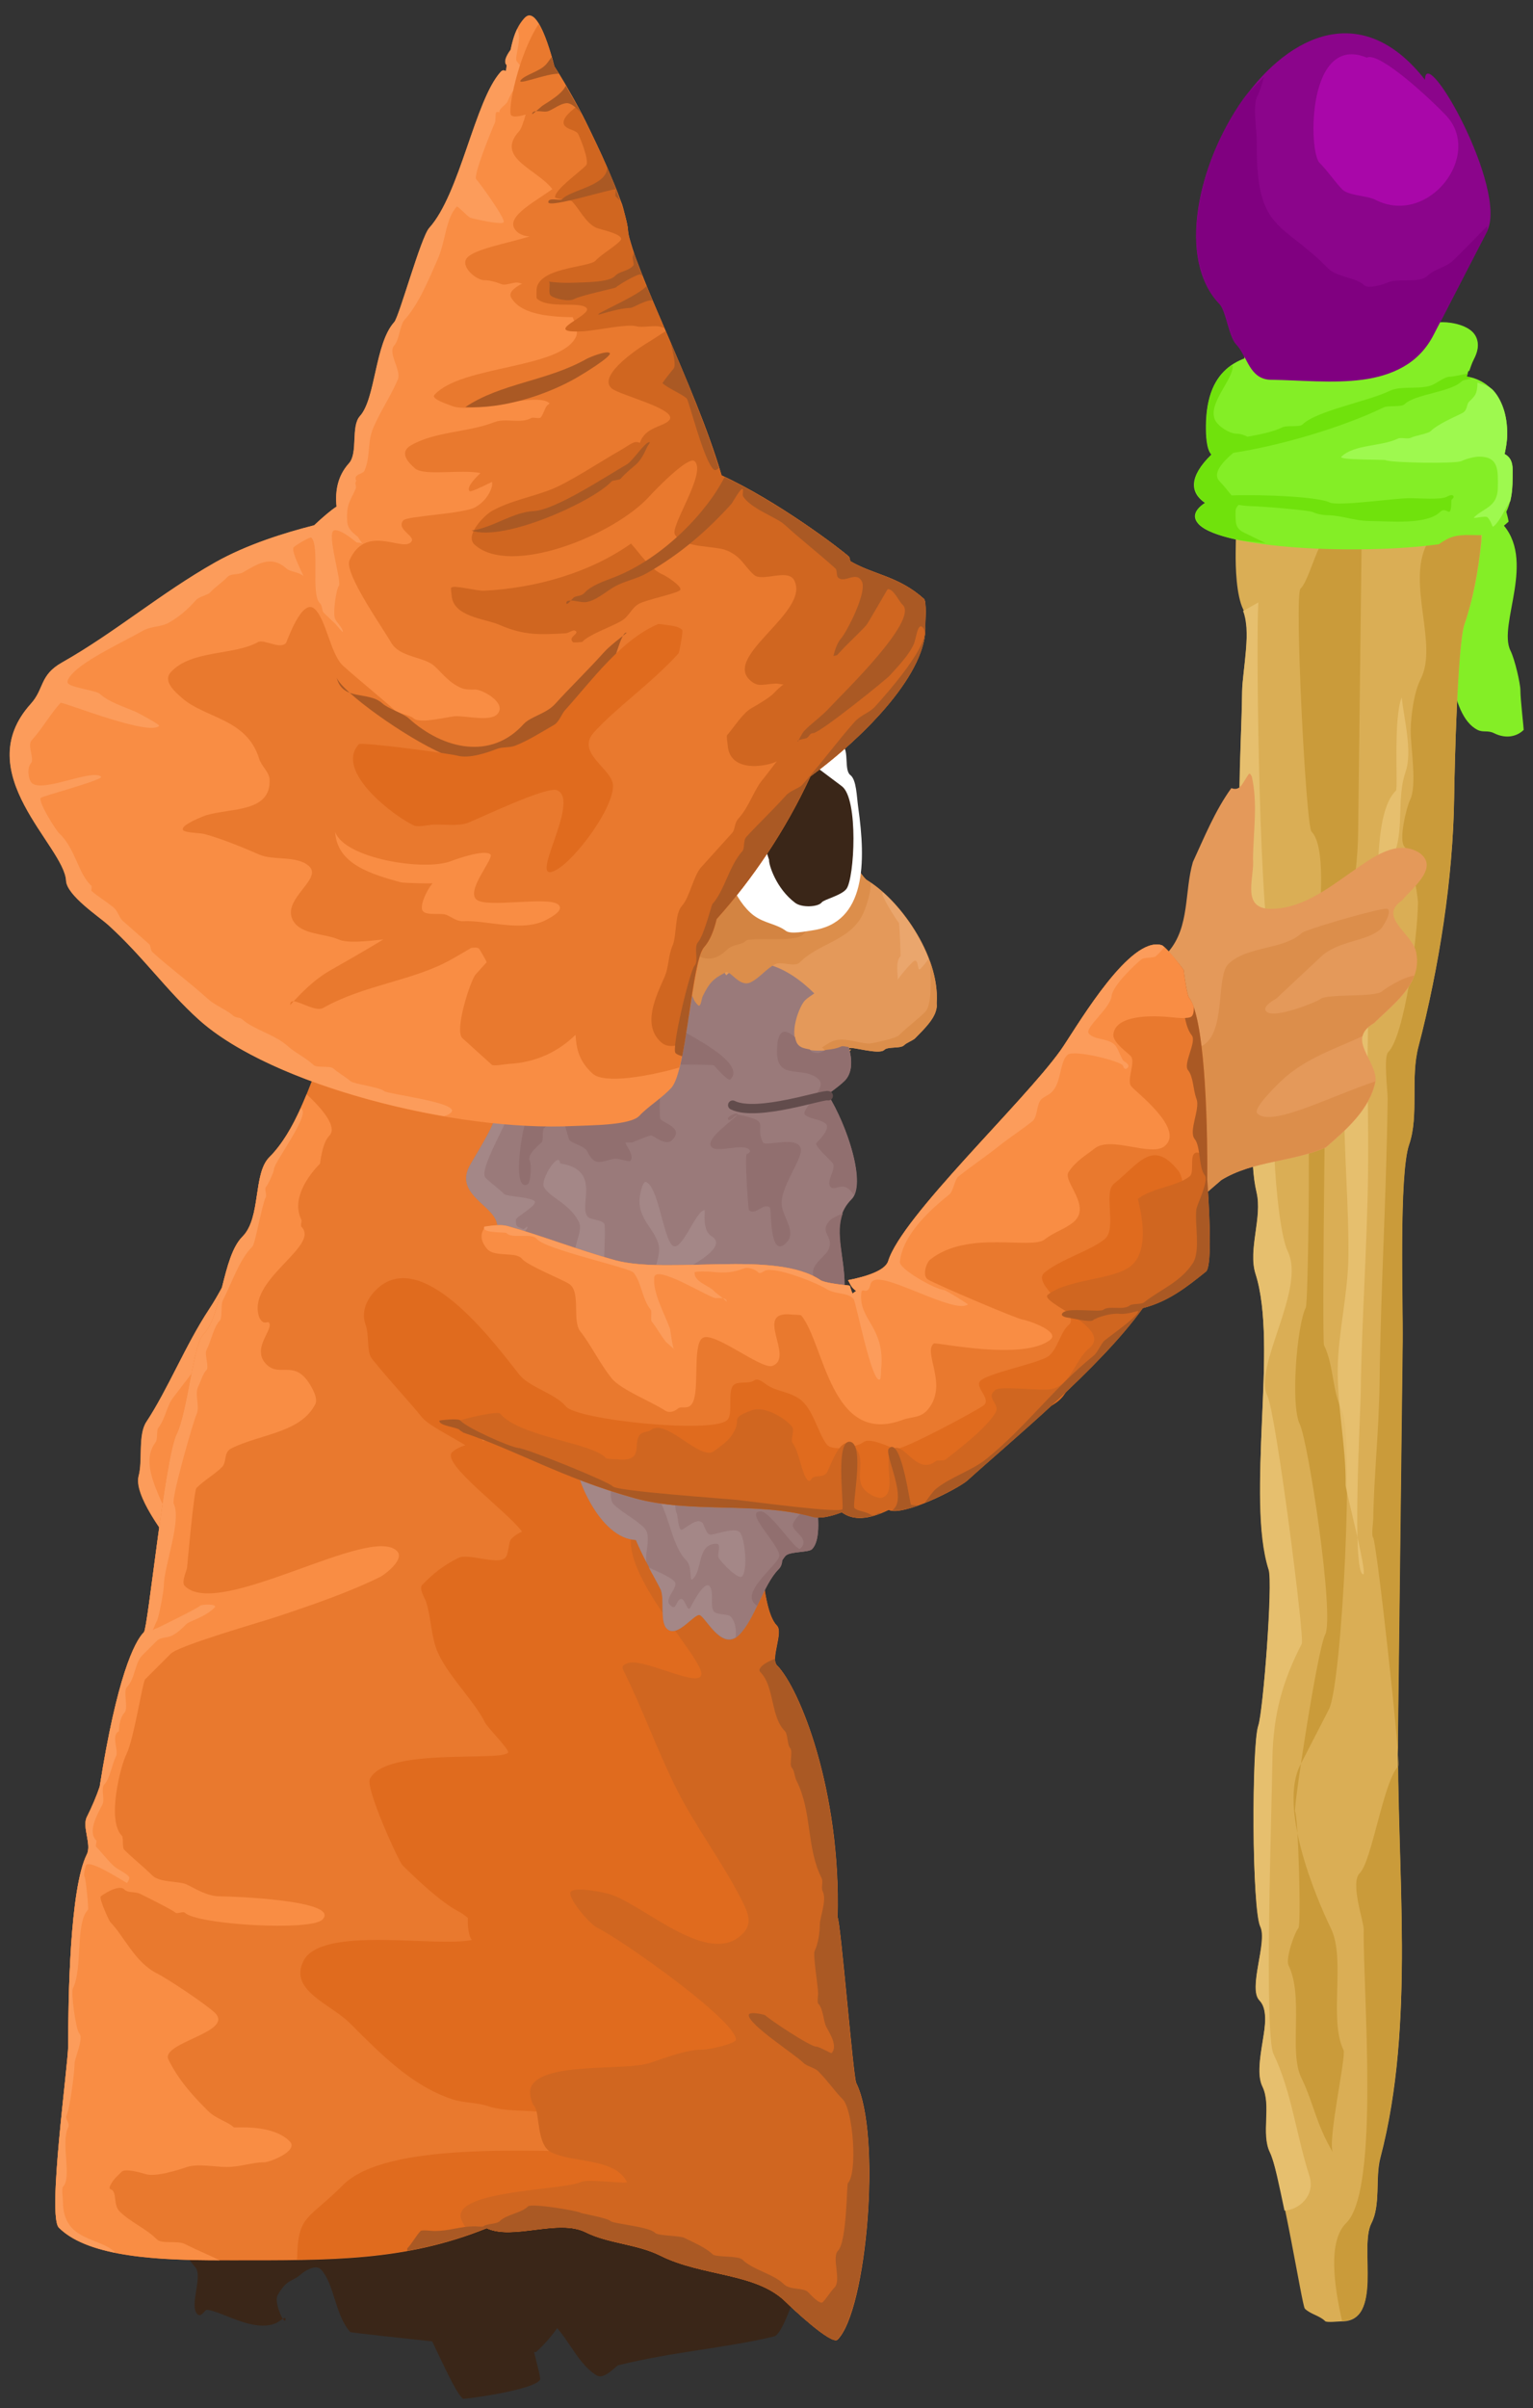 <?xml version="1.0" encoding="UTF-8" standalone="no"?>
<!-- Created with Inkscape (http://www.inkscape.org/) -->

<svg
   xmlns:dc="http://purl.org/dc/elements/1.1/"
   xmlns:cc="http://creativecommons.org/ns#"
   xmlns:rdf="http://www.w3.org/1999/02/22-rdf-syntax-ns#"
   xmlns:svg="http://www.w3.org/2000/svg"
   xmlns="http://www.w3.org/2000/svg"
   xmlns:sodipodi="http://sodipodi.sourceforge.net/DTD/sodipodi-0.dtd"
   xmlns:inkscape="http://www.inkscape.org/namespaces/inkscape"
   width="82.189"
   height="129.003"
   id="svg15628"
   version="1.1"
   inkscape:version="0.48.3.1 r9886"
   sodipodi:docname="wizard_orange_right_0.svg">
  <rect width="100%" height="100%" fill="#333333" stroke="none"/>
  <defs
     id="defs15630" />
  <sodipodi:namedview
     id="base"
     pagecolor="#ffffff"
     bordercolor="#666666"
     borderopacity="1.0"
     inkscape:pageopacity="0.0"
     inkscape:pageshadow="2"
     inkscape:zoom="0.35"
     inkscape:cx="-648.5909"
     inkscape:cy="5.9411229"
     inkscape:document-units="px"
     inkscape:current-layer="layer1"
     showgrid="false"
     fit-margin-top="0"
     fit-margin-left="0"
     fit-margin-right="0"
     fit-margin-bottom="0"
     inkscape:window-width="1364"
     inkscape:window-height="766"
     inkscape:window-x="0"
     inkscape:window-y="0"
     inkscape:window-maximized="0" />
  <g
     inkscape:label="Layer 1"
     inkscape:groupmode="layer"
     id="layer1"
     transform="translate(-413.591,-409.301)">
    <g
       id="g4407"
       transform="translate(-67.752,130.019)">
      <path
         inkscape:connector-curvature="0"
         id="path4409"
         d="m 559.498,308.309 c 0.059,-0.236 -0.059,-0.766 0.177,-0.707 0.236,0.059 -0.407,0.784 -0.177,0.707 0.358,-0.119 0.44,-0.617 0.707,-0.884 0.073,-0.073 1.527,-0.241 1.591,-0.177 1.982,1.982 -0.173,5.488 0.53,6.894 0.236,0.472 0.53,1.77 0.53,2.121 0,0.48 0.189,2.109 0.177,2.121 -0.343,0.343 -0.93,0.507 -1.591,0.177 -0.341,-0.171 -0.572,-0.021 -0.884,-0.177 -1.579,-0.79 -1.591,-4.742 -1.591,-5.834"
         style="fill:#84ee26;fill-opacity:1;stroke:#ffffff;stroke-width:1px;stroke-linecap:butt;stroke-linejoin:miter;stroke-opacity:0" />
      <path
         inkscape:connector-curvature="0"
         id="path4445"
         d="m 496.446,342.239 c -0.941,0.184 -2.033,4.363 -3.89,7.176 -1.263,1.913 -2.211,4.311 -3.356,6.046 -0.465,0.704 -0.204,2.057 -0.428,2.895 -0.515,1.923 5.598,8.087 7.054,9.529 0.725,0.718 1.113,1.928 1.581,2.739 1.414,2.449 5.72,6.954 7.538,8.154 2.299,1.518 6.764,-4.079 7.086,-5.278 0.229,-0.855 -1.369,-2.106 -1.826,-2.688 -2.385,-3.038 -6.421,-4.802 -9.202,-7.558 -1.512,-1.499 -2.595,-3.487 -3.847,-5.082 -0.353,-0.45 -0.278,-1.259 -0.596,-1.664 -0.159,-0.203 -0.494,-0.315 -0.395,-0.685 0.143,-0.533 0.147,-1.185 0.434,-1.62 0.83,-1.257 8.116,-6.504 6.635,-7.482 -0.686,-0.453 -1.649,-1.301 -2.411,-1.803 -0.415,-0.274 -0.718,-1.109 -1.036,-1.319 -0.654,-0.432 -2.216,-0.783 -3.34,-1.358 z"
         style="fill:#f98d44;fill-opacity:1;stroke:#ffffff;stroke-width:1px;stroke-linecap:butt;stroke-linejoin:miter;stroke-opacity:0" />
      <path
         style="fill:#fc9c5b;fill-opacity:1;stroke:#ffffff;stroke-width:1px;stroke-linecap:butt;stroke-linejoin:miter;stroke-opacity:0"
         d="m 493.347,348.061 c -0.247,0.468 -0.516,0.942 -0.796,1.366 -1.263,1.913 -2.217,4.29 -3.363,6.025 -0.465,0.704 -0.181,2.053 -0.405,2.891 -0.22,0.82 0.771,2.436 2.089,4.105 0.046,-1.822 -2.37,-4.355 -1.191,-5.895 0.13,-0.17 0.039,-0.633 0.149,-0.776 0.386,-0.504 0.447,-1.165 0.794,-1.618 l 1.397,-1.824 c 0.095,-0.124 0.003,-0.353 0.058,-0.512 0.172,-0.498 0.5,-0.798 0.736,-1.106 0.292,-0.381 0.587,-1.784 0.531,-2.655 z"
         id="path4535"
         inkscape:connector-curvature="0" />
      <path
         inkscape:connector-curvature="0"
         id="path4411"
         d="m 501.051,397.465 c -0.664,2.649 1.109,5.008 2.77,6.012 0.333,0.201 1.847,4.008 2.351,4.313 0.058,0.035 3.788,-0.457 4.126,-1.018 0.13,-0.214 -1.428,-4.374 0.193,-3.395 1.192,0.72 1.669,2.454 2.84,3.162 0.413,0.249 1.046,-0.516 1.154,-0.542 3.012,-0.743 5.879,-0.935 8.372,-1.55 0.7,-0.173 2.415,-5.976 1.476,-6.544 -0.353,-0.213 -0.615,-0.578 -0.968,-0.791 -1.283,-0.775 -11.29,1.852 -12.01,1.417 -1.102,-0.666 -1.769,-4.041 -2.165,-5.646"
         style="fill:#3a2618;fill-opacity:1;stroke:#ffffff;stroke-width:1px;stroke-linecap:butt;stroke-linejoin:miter;stroke-opacity:0" />
      <path
         inkscape:connector-curvature="0"
         id="path4413"
         d="m 491.426,389.947 c -1.197,1.03 -2.23,7.859 0.382,10.79 0.431,0.484 -0.325,2.026 0.106,2.51 0.206,0.231 0.416,-0.227 0.513,-0.221 0.768,0.044 2.489,1.242 3.715,0.714 0.171,-0.074 0.524,-0.407 0.514,-0.221 -0.026,0.448 -0.651,-0.887 -0.428,-1.277 0.524,-0.913 0.74,-0.66 1.32,-1.176 0.053,-0.048 0.709,-0.533 1.013,-0.192 0.73,0.819 0.734,2.418 1.561,3.345 0.043,0.049 9.928,1.096 9.955,1.072 0.84,-0.749 1.53,-1.767 2.169,-2.88 1.361,-2.371 -4.754,-4.004 -5.718,-5.086 -0.528,-0.592 -2.778,0.21 -3.494,-0.201 -0.441,-0.253 -1.7,-1.122 -1.911,-1.612 -0.272,-0.632 0.399,-2.96 0.685,-3.216 0.882,-0.786 -0.272,-3.988 -0.241,-4.521"
         style="fill:#3a2618;fill-opacity:1;stroke:#ffffff;stroke-width:1px;stroke-linecap:butt;stroke-linejoin:miter;stroke-opacity:0" />
      <g
         transform="matrix(1,0.012,-0.012,1,-80.878,15.006)"
         id="g4415">
        <path
           style="fill:#daae55;fill-opacity:1;stroke:#ffffff;stroke-width:0.218px;stroke-linecap:butt;stroke-linejoin:miter;stroke-opacity:0"
           d="m 641.796,274.612 c 3.652,0.79 4.124,10.264 2.417,15.383 -0.359,1.078 -0.44,7.758 -0.44,9.23 0,4.446 -0.701,9.179 -1.758,13.405 -0.42,1.68 0.091,3.684 -0.44,5.274 -0.529,1.588 -0.22,8.462 -0.22,10.548 0,6.891 0,13.798 0,20.657 0,7.575 1.16,15.798 -0.659,23.075 -0.276,1.105 0.053,2.531 -0.44,3.516 -0.653,1.307 0.678,5.274 -1.538,5.274 -0.134,0 -0.793,0.086 -0.879,0 -0.293,-0.293 -0.806,-0.366 -1.099,-0.659 -0.15,-0.15 -1.304,-7.003 -1.978,-8.351 -0.495,-0.99 0.065,-2.507 -0.44,-3.516 -0.606,-1.213 0.664,-3.731 -0.22,-4.615 -0.629,-0.629 0.411,-3.133 0,-3.956 -0.458,-0.916 -0.574,-9.706 -0.22,-10.768 0.245,-0.734 0.678,-7.636 0.44,-8.351 -1.269,-3.808 0.372,-12.071 -0.879,-15.823 -0.439,-1.318 0.338,-3.044 0,-4.395 -0.837,-3.349 0.693,-9.787 -0.22,-12.526 -0.327,-0.98 0.097,-2.127 -0.22,-3.077 -1.094,-3.281 -0.659,-7.612 -0.659,-11.208 0,-1.058 0.464,-3.467 0,-4.395 -0.377,-0.755 -0.44,-2.211 -0.44,-3.077 0,-2.185 0.034,-13 1.099,-14.065 1.757,-1.757 4.833,-1.1 6.153,0.22 0.44,0.44 0.44,1.319 0.879,1.758 0.164,0.164 0.444,-0.306 0.659,-0.22 0.397,0.159 0.733,0.44 1.099,0.659 z"
           id="path4417"
           inkscape:connector-curvature="0" />
        <path
           style="fill:#ca9b3a;fill-opacity:1;stroke:#ffffff;stroke-width:1px;stroke-linecap:butt;stroke-linejoin:miter;stroke-opacity:0"
           d="m 638.15,371.943 c -0.322,-0.585 0.658,-5.184 0.5,-5.5 -0.823,-1.646 0.067,-4.867 -0.75,-6.5 -0.873,-1.746 -2.897,-6.457 -1.75,-8.75 0.515,-1.03 0.923,-1.846 1.5,-3 0.678,-1.356 1.187,-14.625 0.5,-16 -0.539,-1.079 -0.458,-2.416 -1,-3.5 -0.124,-0.247 -0.135,-18.594 0,-19 0.867,-2.602 1.5,-5.749 1.5,-8.5 0,-5.221 0,-9.963 0,-15.25 0,-0.382 -0.637,-3.25 -1,-3.25 -0.508,0 -0.985,2.72 -1.25,3.25 -0.327,0.655 -0.642,1.892 -1,2.25 -0.326,0.326 0.442,12.692 0.75,13 1.476,1.476 -0.5,11.456 -0.5,14.25 0,0.449 0.294,1.338 0.5,1.75 0.121,0.242 0.121,9.258 0,9.5 -0.46,0.92 -0.768,5.214 -0.25,6.25 0.474,0.948 1.996,10.258 1.5,11.25 -0.413,0.826 -1.596,9.308 -1.5,9.5 0.175,0.351 0.405,6.095 0.25,6.25 -0.175,0.175 -0.688,1.624 -0.5,2 0.846,1.692 0.056,4.613 0.75,6 0.702,1.404 0.785,2.392 1.75,4 z"
           id="path4419"
           inkscape:connector-curvature="0" />
        <path
           style="fill:#ca9b3a;fill-opacity:1;stroke:#ffffff;stroke-width:1px;stroke-linecap:butt;stroke-linejoin:miter;stroke-opacity:0"
           d="m 645.057,285.112 c -0.01,0.146 0.013,0.292 0,0.438 -0.139,1.62 -0.417,3.158 -0.844,4.438 -0.359,1.078 -0.438,7.778 -0.438,9.25 0,2.223 -0.193,4.514 -0.5,6.781 -0.307,2.267 -0.722,4.512 -1.25,6.625 -0.21,0.84 -0.196,1.747 -0.188,2.656 0.009,0.91 0.015,1.798 -0.25,2.594 -0.265,0.794 -0.324,2.916 -0.312,5.094 0.011,2.178 0.094,4.425 0.094,5.469 l 0,20.656 c 0,3.787 0.281,7.744 0.344,11.656 0.031,1.956 -0.009,3.9 -0.156,5.812 -0.147,1.913 -0.42,3.775 -0.875,5.594 -0.138,0.552 -0.111,1.195 -0.125,1.812 -0.014,0.618 -0.066,1.226 -0.312,1.719 -0.327,0.653 -0.13,1.97 -0.156,3.125 -0.013,0.578 -0.084,1.108 -0.281,1.5 -0.19,0.379 -0.541,0.609 -1.062,0.625 -0.454,-1.893 -0.823,-4.271 0.156,-5.25 1.791,-1.791 0.75,-12.38 0.75,-15.75 0,-0.415 -0.767,-2.483 -0.25,-3 0.647,-0.647 1.221,-4.971 2,-5.75 0.146,-0.146 -1.305,-12.055 -1.5,-12.25 -0.097,-0.097 0,-0.847 0,-1 0,-2.15 0.25,-4.757 0.25,-7.25 0,-5.137 0.25,-10.055 0.25,-15.25 0,-0.398 -0.253,-2.247 0,-2.5 0.864,-0.864 1.5,-6.176 1.5,-8 0,-0.425 -0.44,-2.69 -0.75,-3 -0.356,-0.356 0.098,-2.195 0.25,-2.5 0.398,-0.795 0,-2.841 0,-3.75 0,-0.799 0.152,-2.054 0.5,-2.75 0.936,-1.872 -0.823,-5.104 0.25,-7.25 0.424,-0.847 1.647,-0.864 2.906,-0.594 z"
           id="path4421"
           inkscape:connector-curvature="0" />
        <path
           style="fill:#8b058b;fill-opacity:1;stroke:#ffffff;stroke-width:0.218px;stroke-linecap:butt;stroke-linejoin:miter;stroke-opacity:0"
           d="m 641.75,260.854 c -0.013,-2.057 4.544,5.83 3.419,8.08 -0.983,1.966 -1.939,3.878 -2.797,5.594 -1.566,3.132 -5.627,2.486 -8.702,2.486 -1.165,0 -1.272,-1.272 -1.865,-1.865 -0.418,-0.418 -0.561,-1.804 -0.932,-2.176 -4.622,-4.622 4.094,-20.601 10.878,-12.121 z"
           id="path4423"
           inkscape:connector-curvature="0" />
        <path
           style="fill:#84ee26;fill-opacity:1;stroke:#ffffff;stroke-width:0.218px;stroke-linecap:butt;stroke-linejoin:miter;stroke-opacity:0"
           d="m 643.072,273.844 c 0.904,0.064 2.154,0.567 1.469,1.938 -0.165,0.331 -0.286,0.64 -0.375,0.938 0.922,0.096 2.219,0.91 2.219,3.094 0,0.357 -0.061,0.702 -0.125,1.031 0.262,0.131 0.438,0.376 0.438,0.844 0,0.608 0.059,1.448 -0.312,2.25 0.045,0.174 0.1,0.328 0.125,0.5 -0.005,0.005 0.005,0.027 0,0.031 -0.294,0.264 -0.582,0.51 -0.75,0.594 -0.633,0.317 -1.68,-0.051 -2.469,0.344 -0.192,0.096 -0.357,0.208 -0.5,0.312 -4.29,0.639 -11.59,0.379 -12.875,-0.906 -0.408,-0.408 -0.209,-0.811 0.312,-1.156 -0.82,-0.549 -0.887,-1.394 0.312,-2.594 -0.272,-0.272 -0.312,-1.043 -0.312,-1.562 0,-6.362 7.423,-2.736 9.031,-4.344 0.676,-0.676 1.932,-1.25 3.094,-1.25 0.139,-0.058 0.417,-0.084 0.719,-0.062 z"
           id="path4425"
           inkscape:connector-curvature="0" />
        <path
           style="fill:#e9c375;fill-opacity:0.788;stroke:#ffffff;stroke-width:1px;stroke-linecap:butt;stroke-linejoin:miter;stroke-opacity:0"
           d="m 640.9,293.943 c 0.119,1.123 0.63,2.861 0.25,4 -0.447,1.34 -0.063,2.94 -0.5,4.25 -1.877,5.632 -1.25,11.295 -1.25,17.25 0,3.916 -0.25,7.993 -0.25,11.75 0,1.136 -0.379,9.75 0.25,9.75 0.241,0 -1,-4.517 -1,-4.75 0,-2.093 -0.5,-4.149 -0.5,-6.25 0,-1.916 0.5,-3.991 0.5,-6 0,-5.275 -1.198,-11.354 1,-15.75 0.762,-1.524 -0.313,-7.687 1.25,-9.25 0.117,-0.117 -0.201,-3.872 0.25,-5 z"
           id="path4427"
           inkscape:connector-curvature="0" />
        <path
           style="fill:#e6bf6e;fill-opacity:1;stroke:#ffffff;stroke-width:1px;stroke-linecap:butt;stroke-linejoin:miter;stroke-opacity:0"
           d="m 635.588,375.081 c -0.28,-1.242 -0.585,-2.669 -0.812,-3.125 -0.247,-0.495 -0.234,-1.121 -0.219,-1.75 0.015,-0.629 0.034,-1.245 -0.219,-1.75 -0.303,-0.606 -0.163,-1.546 -0.031,-2.438 0.066,-0.446 0.14,-0.871 0.125,-1.25 -0.015,-0.379 -0.092,-0.717 -0.312,-0.938 -0.315,-0.315 -0.224,-1.099 -0.094,-1.906 0.13,-0.807 0.299,-1.62 0.094,-2.031 -0.229,-0.458 -0.396,-2.899 -0.438,-5.344 -0.042,-2.445 0.011,-4.907 0.188,-5.438 0.245,-0.734 0.707,-7.629 0.469,-8.344 -0.317,-0.952 -0.456,-2.194 -0.5,-3.562 -0.044,-1.369 -0.016,-2.87 0.031,-4.375 0.048,-1.505 0.104,-3.013 0.062,-4.375 -0.042,-1.362 -0.187,-2.593 -0.5,-3.531 -0.22,-0.659 -0.128,-1.422 -0.031,-2.188 0.097,-0.765 0.2,-1.512 0.031,-2.188 -0.209,-0.837 -0.261,-1.883 -0.25,-3 0.011,-1.117 0.106,-2.315 0.188,-3.5 0.082,-1.185 0.154,-2.365 0.156,-3.406 0.002,-1.041 -0.084,-1.94 -0.312,-2.625 -0.327,-0.98 0.098,-2.144 -0.219,-3.094 -0.547,-1.64 -0.691,-3.526 -0.719,-5.469 -0.028,-1.942 0.062,-3.921 0.062,-5.719 0,-0.529 0.129,-1.4 0.188,-2.25 0.056,-0.814 0.016,-1.589 -0.188,-2.062 l 0.812,-0.469 c -0.108,2.48 0.301,18.301 1,19 0.282,0.282 0.788,4.675 0.5,5.25 -0.734,1.469 -0.209,9.082 0.5,10.5 1.002,2.004 -1.792,6.167 -1,7.75 0.466,0.932 2.154,12.942 2,13.25 -0.977,1.954 -1.5,3.756 -1.5,6.25 0,2.554 -0.278,14.693 0.25,15.75 0.979,1.957 1.26,4.281 2,6.5 0.349,1.047 -0.539,1.822 -1.312,1.875 z"
           id="path4430"
           inkscape:connector-curvature="0" />
        <path
           style="fill:#70e20c;fill-opacity:1;stroke:#ffffff;stroke-width:1px;stroke-linecap:butt;stroke-linejoin:miter;stroke-opacity:0"
           d="m 644.244,276.55 c -0.017,0.05 -0.048,0.107 -0.062,0.156 0.078,0.008 0.168,0.106 0.25,0.125 -0.177,0.053 -0.424,0.049 -0.531,0.156 -0.584,0.584 -2.482,0.701 -3.031,1.25 -0.181,0.181 -0.879,0.065 -1.125,0.188 -2.217,1.108 -5.537,2.118 -8.031,2.531 -0.583,0.503 -1.127,1.123 -0.719,1.531 0.31,0.31 0.453,0.528 0.656,0.75 1.939,-0.084 4.703,0.039 5.25,0.312 0.444,0.222 3.566,-0.281 4.344,-0.281 0.492,0 1.595,0.078 1.938,-0.094 0.056,-0.028 0.252,-0.154 0.344,-0.062 0.1,0.1 -0.094,0.184 -0.094,0.25 0,1.149 -0.225,0.257 -0.594,0.625 -0.706,0.706 -2.631,0.531 -3.812,0.531 -0.795,0 -1.444,-0.281 -2.219,-0.281 -0.239,0 -0.587,-0.059 -0.781,-0.156 -0.212,-0.106 -2.84,-0.281 -3.281,-0.281 -0.165,0 -0.444,-0.015 -0.719,-0.062 -0.081,0.093 -0.156,0.21 -0.156,0.344 0,0.649 0.017,0.914 0.438,1.125 0.08,0.04 0.678,0.319 1.188,0.562 -0.48,-0.059 -1.061,-0.075 -1.469,-0.156 -1.007,-0.199 -1.756,-0.475 -2.094,-0.812 -0.204,-0.204 -0.251,-0.399 -0.188,-0.594 0.064,-0.195 0.239,-0.39 0.5,-0.562 -0.41,-0.274 -0.624,-0.633 -0.594,-1.062 0.031,-0.43 0.306,-0.931 0.906,-1.531 -0.272,-0.272 -0.312,-1.043 -0.312,-1.562 0,-0.795 0.106,-1.425 0.312,-1.938 0.206,-0.513 0.514,-0.898 0.875,-1.188 0.054,-0.043 0.131,-0.054 0.188,-0.094 0.102,0.697 -1.341,2.068 -0.906,2.938 0.174,0.348 0.781,0.719 1.156,0.719 0.229,0 0.436,0.079 0.594,0.156 0.666,-0.131 1.33,-0.259 1.875,-0.531 0.229,-0.115 0.909,-0.003 1.062,-0.156 0.761,-0.761 3.461,-1.262 4.688,-1.875 0.56,-0.28 1.704,-0.055 2.281,-0.344 0.283,-0.141 0.642,-0.438 0.906,-0.438 0.145,0 0.552,-0.098 0.969,-0.188 z"
           id="path4432"
           inkscape:connector-curvature="0" />
        <path
           style="fill:#9ef94f;fill-opacity:1;stroke:#ffffff;stroke-width:1px;stroke-linecap:butt;stroke-linejoin:miter;stroke-opacity:0"
           d="m 644.76,277.031 c 0.298,0.123 0.614,0.148 0.875,0.438 0.22,0.244 0.395,0.553 0.531,0.938 0.136,0.385 0.219,0.86 0.219,1.406 0,0.357 -0.061,0.702 -0.125,1.031 0.262,0.131 0.438,0.376 0.438,0.844 0,0.448 0.038,1.033 -0.094,1.625 -0.002,0.011 0.002,0.021 0,0.031 -0.305,0.463 -0.508,1.008 -0.844,1.344 -0.023,0.023 -0.068,0.041 -0.094,0.062 -0.079,-0.203 -0.171,-0.39 -0.281,-0.5 -0.12,-0.12 -0.842,0.123 -0.719,0 0.51,-0.51 1.25,-0.557 1.25,-1.594 0,-0.931 0.038,-1.656 -1,-1.656 -0.271,0 -0.728,0.13 -0.969,0.25 -0.314,0.157 -3.787,0.138 -4.062,0 -0.083,-0.042 -2.566,0.035 -2.375,-0.156 0.678,-0.678 2.134,-0.567 3,-1 0.194,-0.097 0.523,0.035 0.719,-0.062 0.269,-0.134 0.909,-0.221 1.062,-0.375 0.352,-0.352 1.101,-0.691 1.656,-0.969 0.312,-0.156 0.217,-0.467 0.375,-0.625 0.309,-0.309 0.431,-0.4 0.438,-1.031 z"
           id="path4434"
           inkscape:connector-curvature="0" />
        <path
           style="fill:#84ee26;fill-opacity:1;stroke:#ffffff;stroke-width:1px;stroke-linecap:butt;stroke-linejoin:miter;stroke-opacity:0"
           d="m 637.932,275.456 c 0.504,-0.051 1.085,-0.054 1.344,-0.312 0.338,-0.338 0.831,-0.647 1.375,-0.875 0.544,-0.228 1.138,-0.375 1.719,-0.375 0.139,-0.058 0.417,-0.084 0.719,-0.062 0.452,0.032 1.004,0.164 1.344,0.469 0.17,0.153 0.278,0.353 0.312,0.594 0.035,0.241 -0.016,0.532 -0.188,0.875 -0.115,0.23 -0.174,0.444 -0.25,0.656 -0.631,-0.241 -1.751,-0.046 -2.281,0.219 -0.381,0.19 -1.042,0.011 -1.312,0.281 -0.011,0.011 -1.156,0.241 -1.156,0.25 0,0.121 0.403,-0.344 0.719,-0.344 0.328,0 1.204,-0.436 1.062,-0.719 -0.052,-0.104 -0.371,-0.139 -0.469,-0.188 -0.87,-0.435 -3.014,1.037 -2.938,-0.469 z"
           id="path4436"
           inkscape:connector-curvature="0" />
        <path
           style="fill:#a907a9;fill-opacity:1;stroke:none"
           d="m 638.622,259.703 c 0.533,-0.322 2.804,1.567 4.243,3.005 2.105,2.105 -0.838,6.034 -3.712,4.596 -0.433,-0.217 -1.432,-0.194 -1.768,-0.53 -0.426,-0.426 -0.741,-0.917 -1.237,-1.414 -0.613,-0.613 -0.746,-6.945 2.475,-5.657 z"
           id="path4438"
           inkscape:connector-curvature="0" />
        <path
           style="fill:#800080;fill-opacity:1;stroke:#ffffff;stroke-width:1px;stroke-linecap:butt;stroke-linejoin:miter;stroke-opacity:0"
           d="m 645.182,268.643 c -0.023,0.072 0.032,0.218 0,0.281 l -2.812,5.594 c -0.392,0.783 -0.945,1.339 -1.594,1.719 -0.649,0.38 -1.39,0.604 -2.188,0.719 -1.595,0.23 -3.369,0.062 -4.906,0.062 -0.583,0 -0.91,-0.327 -1.156,-0.719 -0.246,-0.392 -0.423,-0.86 -0.719,-1.156 -0.418,-0.418 -0.566,-1.785 -0.938,-2.156 -0.578,-0.578 -0.934,-1.356 -1.125,-2.219 -0.191,-0.863 -0.199,-1.836 -0.062,-2.844 0.137,-1.008 0.408,-2.05 0.812,-3.062 0.404,-1.013 0.919,-1.997 1.531,-2.875 0.322,-0.461 0.727,-0.793 1.094,-1.188 -0.102,0.367 -0.182,0.708 -0.344,1.031 -0.262,0.525 0,1.869 0,2.469 0,4.833 1.395,4.208 3.906,6.719 0.469,0.469 1.527,0.465 1.938,0.875 0.22,0.22 1.083,-0.073 1.25,-0.156 0.508,-0.254 1.725,0.025 2.125,-0.375 0.415,-0.415 0.978,-0.447 1.406,-0.875 0.537,-0.537 1.169,-1.202 1.781,-1.844 z"
           id="path4440"
           inkscape:connector-curvature="0" />
      </g>
      <path
         sodipodi:nodetypes="ccccccccccccccccccc"
         inkscape:connector-curvature="0"
         id="path4442"
         d="m 548.318,320.723 c -0.352,0.45 -0.438,0.971 -0.96,0.781 -0.871,1.205 -1.44,2.612 -2.06,3.957 -0.467,1.593 -0.153,3.462 -1.312,4.808 -1.048,1.897 -2.947,3.584 -3.68,4.927 2.217,10.785 -2.153,14.81 6.521,7.304 1.701,-1.046 3.81,-0.956 5.606,-1.747 1.105,-0.964 2.366,-2.043 2.659,-3.553 0.063,-1.15 -1.599,-2.24 -0.083,-3.099 1.009,-0.998 2.533,-2.075 2.279,-3.687 -0.086,-1.063 -2.133,-1.976 -0.789,-2.882 0.539,-0.662 2.037,-1.774 0.946,-2.558 -1.22,-0.775 -2.561,0.286 -3.555,0.961 -1.357,0.947 -2.842,2.121 -4.587,2.03 -1.397,-0.121 -0.689,-1.744 -0.784,-2.668 0.019,-1.468 0.264,-2.974 -0.064,-4.419 l -0.075,-0.122 -0.062,-0.033 c -2e-5,-10e-6 -3e-5,-3e-5 -5e-5,-4e-5 z"
         style="fill:#e4995a;fill-opacity:1;stroke:#ffffff;stroke-width:1px;stroke-linecap:butt;stroke-linejoin:miter;stroke-opacity:0" />
      <path
         sodipodi:nodetypes="scssssccssssscssssscscssss"
         inkscape:connector-curvature="0"
         id="path4447"
         d="m 508.344,330.375 c -2.095,-0.007 -4.338,0.778 -6.219,1.719 -3.403,-0.435 -3.52,6.363 -6.344,9.188 -0.882,0.882 -0.432,3.245 -1.438,4.25 -1.1,1.1 -1.083,4.239 -2.125,5.281 -0.498,0.498 -0.838,4.176 -1.406,5.312 -0.618,1.236 -1.541,10.385 -1.75,10.594 -0.515,0.515 -1.455,2.426 -2.375,8.281 -0.176,0.517 -0.406,1.062 -0.688,1.625 -0.267,0.533 0.267,1.467 0,2 -0.925,1.85 -1,7.857 -1,10.25 0,1.038 -1.131,9.119 -0.5,9.75 1.735,1.735 6.101,1.75 9.25,1.75 5.392,0 9.294,0.05 13.688,-1.719 1.406,0.663 3.835,-0.52 5.312,0.219 1.208,0.604 2.76,0.63 4,1.25 2.274,1.137 5.146,0.896 6.75,2.5 0.279,0.279 2.437,2.313 2.75,2 1.586,-1.586 2.361,-11.029 1,-13.75 -0.161,-0.321 -0.832,-8.609 -1,-8.875 0.186,-6.783 -2.038,-12.288 -3.25,-13.5 -0.354,-0.354 0.354,-1.771 0,-2.125 -1.943,-1.943 -0.348,-20.101 -1.438,-22.281 -1.821,-3.642 -3.19,-7.44 -6.344,-10.594 -0.502,-0.502 -2.07,-1.007 -2.469,-1.406 -1.221,-1.221 -2.777,-1.713 -4.406,-1.719 z"
         style="fill:#e9792e;fill-opacity:1;stroke:#ffffff;stroke-width:1px;stroke-linecap:butt;stroke-linejoin:miter;stroke-opacity:0" />
      <path
         style="fill:#e06b1e;fill-opacity:1;stroke:#ffffff;stroke-width:1px;stroke-linecap:butt;stroke-linejoin:miter;stroke-opacity:0"
         d="m 537.438,104.281 c -1.237,0.012 -2.193,0.224 -2.688,0.719 -0.412,0.412 -1.9,-0.225 -2.312,0.188 -0.074,0.074 -4.055,-0.007 -4.938,0.875 -0.602,0.602 2.97,3.175 3.75,4.25 -0.21,0.094 -0.407,0.219 -0.562,0.375 -0.181,0.181 -0.129,0.817 -0.344,1.031 -0.397,0.397 -1.978,-0.261 -2.5,0 -0.896,0.448 -1.366,0.866 -1.938,1.438 -0.205,0.205 0.143,0.741 0.188,0.875 0.262,0.786 0.269,1.682 0.531,2.469 0.445,1.334 2.015,2.781 2.656,4.062 0.127,0.255 1.341,1.472 1.219,1.594 -0.487,0.487 -6.554,-0.298 -7.406,1.406 -0.248,0.496 1.539,4.414 1.75,4.625 0.731,0.731 2.104,2.021 3,2.469 0.103,0.051 0.302,0.184 0.5,0.344 -4.3e-4,0.011 3.5e-4,0.02 0,0.031 -0.015,0.479 0.051,0.96 0.219,1.156 -1.9,0.416 -8.074,-0.79 -9.031,1.125 -0.794,1.587 1.452,2.296 2.5,3.344 1.661,1.661 3.301,3.34 5.469,4.062 0.617,0.206 1.332,0.173 1.938,0.375 1.148,0.383 2.529,0.103 3.719,0.5 1.95,0.65 3.612,1.74 5.438,2.438 -0.722,0.145 -2.452,-0.5 -2.969,-0.5 -3.785,0 -11.636,-0.551 -13.969,1.781 -1.934,1.934 -2.421,1.569 -2.469,4 3.683,-0.06 6.789,-0.331 10.156,-1.688 1.406,0.663 3.835,-0.52 5.312,0.219 1.208,0.604 2.76,0.63 4,1.25 2.274,1.137 5.146,0.896 6.75,2.5 0.279,0.279 2.437,2.313 2.75,2 1.586,-1.586 2.361,-11.029 1,-13.75 -0.161,-0.321 -0.832,-8.609 -1,-8.875 0.186,-6.783 -2.038,-12.288 -3.25,-13.5 -0.354,-0.354 0.354,-1.771 0,-2.125 -0.91,-0.91 -1.034,-5.407 -1.031,-10.125 -2.184,-0.516 -4.598,-0.955 -6.438,-0.938 z"
         transform="translate(-21.92,251.023)"
         id="path4449"
         inkscape:connector-curvature="0" />
      <path
         style="fill:#d06620;fill-opacity:1;stroke:#ffffff;stroke-width:1px;stroke-linecap:butt;stroke-linejoin:miter;stroke-opacity:0"
         d="m 540.188,108.906 c -0.832,-0.013 -1.582,0.088 -2.094,0.344 -3.069,1.535 1.735,6.47 2.656,8.312 0.822,1.644 -3.026,-0.612 -3.875,-0.188 -0.125,0.062 -0.322,0.106 -0.188,0.375 1.018,2.037 1.777,4.21 2.844,6.344 1.007,2.014 2.503,3.975 3.531,6.031 0.35,0.7 0.536,1.214 0,1.75 -1.784,1.784 -5.217,-1.51 -7.062,-2.125 -0.283,-0.094 -1.853,-0.428 -2.125,-0.156 -0.255,0.255 0.948,1.708 1.406,1.938 1.409,0.705 7.438,4.973 7.438,6 0,0.202 -1.39,0.531 -1.781,0.531 -0.884,0 -1.983,0.432 -2.844,0.719 -1.298,0.433 -5.681,-0.076 -6.344,1.25 -0.174,0.347 0.04,0.946 0.156,1.062 0.308,0.308 0.106,2.069 0.906,2.469 1.174,0.587 3.409,0.287 4.062,1.594 0.063,0.126 -2.1,-0.184 -2.469,0 -0.91,0.455 -7.204,0.435 -6.375,2.094 0.152,0.304 0.308,0.523 0.469,0.688 0.282,-0.1 0.558,-0.197 0.844,-0.312 1.406,0.663 3.835,-0.52 5.312,0.219 1.208,0.604 2.76,0.63 4,1.25 2.274,1.137 5.146,0.896 6.75,2.5 0.279,0.279 2.437,2.313 2.75,2 1.586,-1.586 2.361,-11.029 1,-13.75 -0.161,-0.321 -0.832,-8.609 -1,-8.875 0.186,-6.783 -2.038,-12.288 -3.25,-13.5 -0.354,-0.354 0.354,-1.771 0,-2.125 -0.621,-0.621 -0.836,-2.962 -0.938,-5.844 -1.267,-0.313 -2.618,-0.575 -3.781,-0.594 z"
         transform="translate(-21.92,251.023)"
         id="path4452"
         inkscape:connector-curvature="0" />
      <path
         style="fill:#aa5924;fill-opacity:1;stroke:#ffffff;stroke-width:1px;stroke-linecap:butt;stroke-linejoin:miter;stroke-opacity:0"
         d="m 544.812,117.125 c -0.545,0.202 -0.981,0.519 -0.781,0.719 0.761,0.761 0.531,2.375 1.312,3.156 0.162,0.162 0.129,0.754 0.281,0.906 0.168,0.168 -0.069,0.899 0.094,1.062 0.136,0.136 0.138,0.464 0.25,0.688 0.85,1.701 0.514,3.559 1.344,5.219 0.101,0.201 -0.043,0.508 0.062,0.719 0.227,0.453 -0.156,1.393 -0.156,1.75 0,0.436 -0.094,1.064 -0.281,1.438 -0.099,0.198 0.188,1.9 0.188,2.281 0,0.084 -0.053,0.478 0,0.531 0.287,0.287 0.267,0.908 0.438,1.25 0.137,0.274 0.655,1.033 0.281,1.406 -0.024,0.024 -0.661,-0.344 -0.812,-0.344 -0.336,0 -2.522,-1.46 -2.75,-1.688 -0.022,-0.022 -0.875,-0.234 -0.875,0 0,0.517 2.468,2.093 2.938,2.562 0.177,0.177 0.594,0.25 0.781,0.438 0.518,0.518 0.899,1.086 1.312,1.5 0.576,0.576 0.806,3.975 0.281,4.5 -0.062,0.062 -0.049,3.143 -0.531,3.625 -0.349,0.349 0.199,1.582 -0.188,1.969 -0.194,0.194 -0.439,0.595 -0.625,0.781 -0.158,0.158 -0.715,-0.465 -0.781,-0.531 -0.274,-0.274 -0.973,-0.098 -1.312,-0.438 -0.54,-0.54 -1.672,-0.766 -2.219,-1.312 -0.219,-0.219 -1.427,-0.115 -1.594,-0.281 -0.355,-0.355 -1.003,-0.626 -1.5,-0.875 -0.29,-0.145 -1.412,-0.1 -1.594,-0.281 -0.337,-0.337 -2.228,-0.478 -2.375,-0.625 -0.169,-0.169 -1.57,-0.413 -1.594,-0.438 -0.101,-0.101 -2.649,-0.539 -2.844,-0.344 -0.36,0.36 -1.139,0.42 -1.5,0.781 -0.182,0.182 -0.723,0.129 -0.875,0.281 -0.044,0.044 -0.368,0 -0.438,0 -0.885,0 -1.325,0.25 -2.219,0.25 -0.112,0 -0.647,-0.072 -0.719,0 -0.206,0.206 -0.488,0.706 -0.688,0.906 -0.048,0.048 -0.038,0.092 0,0.156 1.407,-0.255 2.776,-0.638 4.219,-1.219 1.406,0.663 3.835,-0.52 5.312,0.219 1.208,0.604 2.76,0.63 4,1.25 2.274,1.137 5.146,0.896 6.75,2.5 0.279,0.279 2.437,2.313 2.75,2 1.586,-1.586 2.361,-11.029 1,-13.75 -0.161,-0.321 -0.832,-8.609 -1,-8.875 0.186,-6.783 -2.038,-12.288 -3.25,-13.5 -0.074,-0.074 -0.093,-0.196 -0.094,-0.344 z"
         id="path4454"
         transform="translate(-21.92,251.023)"
         inkscape:connector-curvature="0" />
      <path
         id="path4456"
         d="m 510.094,309.594 c -0.253,-0.005 -0.483,0.016 -0.688,0.031 -0.467,0.036 -0.824,0.116 -0.969,0.281 -0.587,0.671 -0.859,0.809 -2.375,1.219 -1.544,0.293 -1.36,1.959 -2.844,5.5 -2.76,6.584 -2.196,13.796 0.938,19.25 0.485,-0.135 0.91,-0.183 1.094,0 0.575,0.575 1.957,1.707 2.75,2.5 0.586,0.586 0.547,1.797 1,2.25 0.187,0.187 0.269,0.505 0.281,0.875 0.005,0.003 -0.005,0.028 0,0.031 0.982,0.696 2.045,1.302 3.188,1.781 3.157,1.323 7.437,-1.645 9.375,-2.781 1.258,-0.738 2.406,-2.582 3.375,-4.906 0.064,0.026 0.123,0.06 0.156,0.094 0.27,0.27 1.246,0.161 1.5,-0.094 0.295,-0.295 -0.295,0.107 0,-0.188 0.104,-0.104 1.6,0.369 1.875,0.094 0.197,-0.197 0.87,-0.057 1.062,-0.25 0.142,-0.142 0.476,-0.257 0.594,-0.375 0.561,-0.561 0.954,-0.987 1.094,-1.406 0.049,-0.147 0.083,-0.284 0.062,-0.438 -0.002,-0.018 0.003,-0.044 0,-0.062 0.173,-2.565 -2.046,-5.595 -3.781,-6.594 -0.31,-0.31 -0.615,-0.82 -0.906,-1.375 -10e-4,-0.377 0,-0.763 0,-1.094 0,-4.701 -1.572,-8.718 -6.531,-6.75 -0.323,-0.107 -0.623,-0.248 -0.875,-0.5 -0.247,-0.247 -0.408,-1.381 -0.531,-1.75 -0.404,-1.213 0.328,-2.7 1,-3.625 -3.209,-0.789 -7.456,-1.671 -9.844,-1.719 z"
         style="fill:#e4995a;fill-opacity:1;stroke:#ffffff;stroke-width:1px;stroke-linecap:butt;stroke-linejoin:miter;stroke-opacity:0"
         inkscape:connector-curvature="0" />
      <path
         id="path4458"
         d="m 513.281,314.062 c -0.252,0.03 -0.411,0.473 -0.438,0.5 -0.492,0.492 -1.496,0.433 -2.125,1.062 -0.471,0.471 0.471,2.341 0,2.812 -0.877,0.877 -1.837,1.925 -2.469,3.188 -0.276,0.553 -0.719,4.387 -0.719,4.938 0,1.209 1.65,2.539 2,2.75 -0.271,0.169 -0.856,1.207 -0.562,1.5 0.506,0.506 0.796,1.515 1.406,2.125 0.141,0.141 0.203,0.557 0.219,1.062 L 506.5,330.469 c -1.805,3.609 -0.62,6.099 1.406,8.125 0.387,0.387 -1.16,2.695 -1.406,3.188 -0.687,1.375 0.986,1.972 1.406,2.812 0.535,1.07 -0.766,2.75 -0.375,3.531 0.418,0.835 1.342,-0.064 1.781,0.375 0.276,0.276 -0.298,0.595 -0.344,0.688 -0.022,0.043 1.275,7.306 1.406,7.438 0.782,0.782 1.781,-1.452 1.781,0.719 0,0.976 1.315,4.351 3.281,4.438 0.372,0.9 0.888,1.775 1.312,2.625 0.25,0.5 -0.051,1.731 0.344,2.125 0.562,0.562 1.488,-0.865 1.781,-0.719 0.336,0.168 1.194,1.963 2.094,1.062 0.861,-0.861 1.297,-2.704 2.125,-3.531 0.128,-0.128 0.18,-0.299 0.188,-0.469 0.06,-0.09 0.134,-0.197 0.188,-0.25 0.232,-0.232 1.229,-0.167 1.406,-0.344 0.987,-0.987 -0.536,-5.464 0,-6 1.986,-1.986 3.066,-3.997 0.688,-6.375 -0.354,-0.354 1.062,-1.585 1.062,-1.781 0,-1.817 -0.827,-3.392 0.375,-4.594 0.795,-0.795 -0.194,-3.886 -1.281,-5.625 0.417,-0.297 0.75,-0.562 0.906,-0.719 0.406,-0.406 0.434,-1.073 0.219,-1.812 -0.15,-0.018 -0.325,-0.072 -0.406,-0.031 -0.554,0.277 -1.874,0.345 -2.281,-0.062 -0.559,-0.559 0.041,-2.104 0.344,-2.406 0.131,-0.131 0.318,-0.25 0.5,-0.375 -1.448,-1.445 -3.375,-2.312 -4.719,-0.969 -0.232,-0.232 -0.198,-1.26 -0.375,-1.438 -0.19,-0.19 -1.829,-0.392 -2.469,-1.031 -0.589,-0.589 0.246,-2.598 -0.344,-3.188 -0.919,-0.919 -2.03,-2.374 -3.188,-3.531 -0.201,-0.201 1.015,-6.798 -0.344,-8.156 -0.109,-0.109 -0.197,-0.135 -0.281,-0.125 z"
         style="fill:#9a7a7a;fill-opacity:1;stroke:#ffffff;stroke-width:1px;stroke-linecap:butt;stroke-linejoin:miter;stroke-opacity:0"
         inkscape:connector-curvature="0" />
      <path
         inkscape:connector-curvature="0"
         id="path4460"
         d="m 509.875,338.487 c -0.042,0.167 0.042,0.542 -0.125,0.5 -0.167,-0.042 0.246,-0.621 0.125,-0.5 -0.487,0.487 -1.18,4.715 -0.25,4.25 0.18,-0.09 0.218,-1.065 0.125,-1.25 -0.172,-0.343 0.416,-0.791 0.625,-1 0.118,-0.118 0.02,-0.645 0.125,-0.75 0.229,-0.229 0.602,-0.352 0.875,-0.625 0.159,-0.159 0.417,1.167 0.5,1.25 0.201,0.201 0.644,0.269 0.875,0.5 0.135,0.135 0.206,0.478 0.5,0.625 0.303,0.151 0.746,-0.125 1.125,-0.125 0.194,0 0.706,0.169 0.75,0.125 0.276,-0.276 -0.25,-0.855 -0.25,-1 0,-0.009 0.352,0.011 0.375,0 0.189,-0.095 0.898,-0.375 1,-0.375 0.137,0 0.78,0.595 1.125,0.25 0.637,-0.637 -0.361,-0.861 -0.625,-1.125 -0.052,-0.052 -0.052,-1.198 0,-1.25 0.031,-0.031 0.471,-0.279 0.375,-0.375 -0.083,-0.083 -1.128,-0.872 -0.75,-1.25 0.067,-0.067 3.189,-0.061 3.25,0 0.029,0.029 0.75,0.875 0.875,0.75 0.959,-0.959 -2.709,-2.584 -3,-2.875 -1.08,-1.08 1.497,-1.814 0.125,-2.5 -0.718,-0.359 -1.53,0.435 -1.75,0.875 -0.255,0.51 -0.193,1.205 -0.375,1.75 -0.391,1.174 -1.445,3.285 -2.625,3.875 -0.469,0.234 -1,-0.25 -1.5,0 -0.577,0.288 -0.621,0.426 -1.5,0.25 z"
         style="fill:#916f6f;fill-opacity:1;stroke:#ffffff;stroke-width:1px;stroke-linecap:butt;stroke-linejoin:miter;stroke-opacity:0" />
      <path
         id="path4462"
         d="m 527.125,325.5 c -0.02,0.015 -0.047,0.015 -0.062,0.031 -1,1 -0.754,1.314 -2.375,2.125 -0.271,0.135 -0.943,0.102 -1.25,0 -0.765,-0.255 -1.651,-0.607 -2.375,-0.969 -0.536,-0.268 -1.267,-0.194 -1.875,-0.438 -1.441,0.086 -1.47,4.935 -0.625,6.625 0.035,0.071 0.228,0.335 0.281,0.281 0.112,-0.112 0.096,-0.347 0.188,-0.531 0.332,-0.663 0.517,-0.899 1.219,-1.25 0.257,-0.129 0.74,0.833 1.344,0.531 0.486,-0.243 0.826,-0.726 1.312,-0.969 0.331,-0.166 1.04,0.179 1.312,-0.094 1.052,-1.052 2.668,-1.149 3.375,-2.562 0.111,-0.222 0.433,-1.054 0.438,-1.688 -0.086,-0.058 -0.166,-0.139 -0.25,-0.188 -0.218,-0.218 -0.446,-0.544 -0.656,-0.906 z"
         style="fill:#dc8e4b;fill-opacity:1;stroke:#ffffff;stroke-width:1px;stroke-linecap:butt;stroke-linejoin:miter;stroke-opacity:0"
         inkscape:connector-curvature="0" />
      <path
         inkscape:connector-curvature="0"
         id="path4464"
         d="m 517.602,328.108 c 0.092,1.684 1.366,3.407 2.74,2.033 0.258,-0.258 0.769,-0.239 0.972,-0.442 0.255,-0.255 2.637,0.103 3.094,-0.354 0.133,-0.133 0.562,-0.731 0.354,-1.149 -0.122,-0.244 -0.733,-0.379 -0.972,-0.619 -0.648,-0.648 -1.518,-1.537 -2.475,-1.856 -0.327,-0.109 -0.734,-0.068 -1.061,-0.177 -0.181,-0.06 -0.662,-0.199 -0.884,-0.088 -0.658,0.329 -0.728,1.102 -0.972,1.591 -0.242,0.484 -0.592,0.551 -0.795,1.061 z"
         style="fill:#d38442;fill-opacity:1;stroke:#ffffff;stroke-width:1px;stroke-linecap:butt;stroke-linejoin:miter;stroke-opacity:0" />
      <path
         inkscape:connector-curvature="0"
         id="path4467"
         d="m 520.051,323.922 c -0.133,1.705 0.709,3.658 1.698,4.401 0.565,0.424 1.225,0.451 1.725,0.826 0.265,0.199 1.063,0.027 1.425,-0.024 2.887,-0.411 2.872,-3.662 2.454,-6.599 -0.081,-0.571 -0.088,-1.473 -0.424,-1.725 -0.333,-0.25 -0.066,-1.3 -0.399,-1.55 -0.295,-0.221 -0.429,-0.791 -0.674,-0.975 -0.592,-0.444 -1.459,-0.821 -2.299,-1.101 -0.41,-0.137 -1.271,0.206 -1.55,0.399 -2.67,1.846 -3.241,2.696 -1.953,6.349 z"
         style="fill:#ffffff;fill-opacity:1;stroke:#ffffff;stroke-width:1px;stroke-linecap:butt;stroke-linejoin:miter;stroke-opacity:0" />
      <path
         inkscape:connector-curvature="0"
         id="path4469"
         d="m 522.575,325.349 c -0.023,0.234 0.367,1.526 1.399,2.301 0.369,0.277 1.241,0.221 1.425,-0.024 0.121,-0.161 1.059,-0.37 1.325,-0.724 0.427,-0.569 0.658,-4.82 -0.247,-5.5 -0.376,-0.282 -1.046,-0.785 -1.399,-1.051 -0.207,-0.155 -0.573,0.204 -0.675,0.275 -0.314,0.217 -0.563,0.101 -0.85,0.3 -1.411,0.976 -1.524,2.874 -0.977,4.424 z"
         style="fill:#3a2618;fill-opacity:1;stroke:#ffffff;stroke-width:1px;stroke-linecap:butt;stroke-linejoin:miter;stroke-opacity:0" />
      <path
         inkscape:connector-curvature="0"
         id="path4471"
         d="m 516.625,358.112 c -0.093,0.44 -0.092,1.191 0.125,1.625 0.51,1.02 0.687,2.437 1.375,3.125 0.377,0.377 0.138,1.237 0.375,1 0.517,-0.517 0.219,-1.875 1.25,-1.875 0.298,0 0.024,0.548 0.125,0.75 0.122,0.243 1.055,1.195 1.25,1 0.327,-0.327 0.154,-2.096 -0.125,-2.375 -0.301,-0.301 -1.448,0.214 -1.625,0.125 -0.201,-0.101 -0.277,-0.527 -0.375,-0.625 -0.315,-0.315 -0.964,0.375 -1.125,0.375 -0.163,0 -0.193,-0.762 -0.25,-0.875 -0.151,-0.301 -0.051,-1.301 -0.25,-1.5 -0.26,-0.26 -0.245,-0.118 -0.75,-0.75 z"
         style="fill:#a48787;fill-opacity:1;stroke:#ffffff;stroke-width:1px;stroke-linecap:butt;stroke-linejoin:miter;stroke-opacity:0" />
      <path
         id="path4473"
         d="m 508.625,338.625 c -0.175,0 -0.41,0.055 -0.656,0.188 -4.5e-4,0.008 7.4e-4,0.023 0,0.031 -0.066,0.724 -1.256,2.512 -1.469,2.938 -0.687,1.375 0.986,1.972 1.406,2.812 0.535,1.07 -0.766,2.75 -0.375,3.531 0.418,0.835 1.342,-0.064 1.781,0.375 0.276,0.276 -0.298,0.595 -0.344,0.688 -0.022,0.043 1.275,7.306 1.406,7.438 0.782,0.782 1.781,-1.452 1.781,0.719 0,0.976 1.315,4.351 3.281,4.438 0.165,0.399 0.362,0.798 0.562,1.188 -0.106,-0.53 0.309,-1.409 -0.125,-1.844 -0.451,-0.451 -1.205,-0.83 -1.625,-1.25 -0.347,-0.347 0.041,-1.209 -0.25,-1.5 -0.914,-0.914 -0.215,-1.054 -0.75,-2.125 -0.265,-0.531 -0.696,-0.893 -1,-1.5 -0.353,-0.706 0.521,-1.584 0.125,-2.375 -0.381,-0.762 -1.664,-0.578 -2,-1.25 -0.335,-0.669 0.55,-1.525 0.25,-2.125 -0.196,-0.392 -0.674,-0.424 -0.875,-0.625 -0.05,-0.05 -0.95,-2.474 -0.875,-2.625 0.131,-0.263 0.75,-0.467 0.75,-0.75 0,-0.059 -0.176,0.162 -0.25,0.125 -0.325,-0.162 -0.375,-0.102 -0.375,-0.5 0,-0.147 1.21,-0.79 1,-1 -0.219,-0.219 -1.494,-0.244 -1.625,-0.375 -0.312,-0.312 -0.688,-0.562 -1,-0.875 -0.452,-0.452 1.703,-3.75 1.25,-3.75 z m 7.5,24.625 c 0.207,0.394 0.433,0.772 0.625,1.156 0.25,0.5 -0.051,1.731 0.344,2.125 0.562,0.562 1.488,-0.865 1.781,-0.719 0.313,0.156 1.076,1.698 1.906,1.188 0.051,-0.435 -0.015,-0.859 -0.281,-1.125 -0.135,-0.135 -0.699,-0.074 -0.875,-0.25 -0.24,-0.24 0.025,-1.1 -0.25,-1.375 -0.291,-0.291 -0.94,1.004 -1,1.125 -0.207,0.413 -0.308,-0.692 -0.625,-0.375 -0.211,0.211 -0.17,0.58 -0.5,0.25 -0.327,-0.327 0.531,-0.969 0.25,-1.25 -0.323,-0.323 -1.31,-0.685 -1.375,-0.75 z"
         style="fill:#a48787;fill-opacity:1;stroke:#ffffff;stroke-width:1px;stroke-linecap:butt;stroke-linejoin:miter;stroke-opacity:0"
         inkscape:connector-curvature="0" />
      <path
         inkscape:connector-curvature="0"
         id="path4475"
         d="m 511.375,341.612 c -0.06,-0.724 -1.067,0.866 -0.875,1.25 0.281,0.562 1.381,0.886 1.875,1.875 0.271,0.542 -0.429,1.391 -0.125,2 0.581,1.162 0.428,2.606 0.875,3.5 0.444,-0.74 0.508,-0.758 0.875,-1.125 0.416,-0.416 -0.599,-1.053 -0.375,-1.5 0.111,-0.221 0.186,-2.627 0.125,-2.75 -0.12,-0.24 -0.73,-0.23 -0.875,-0.375 -0.576,-0.576 0.789,-2.524 -1.5,-2.875 z"
         style="fill:#a48787;fill-opacity:1;stroke:#ffffff;stroke-width:1px;stroke-linecap:butt;stroke-linejoin:miter;stroke-opacity:0" />
      <path
         inkscape:connector-curvature="0"
         id="path4477"
         d="m 516.625,348.737 c -0.267,-0.373 -0.25,-0.505 -0.25,-0.875 0,-0.624 0.455,-1.385 0.25,-2 -0.255,-0.766 -1,-1.267 -1,-2.25 0,-0.195 0.147,-1.114 0.375,-1 0.643,0.321 0.898,2.898 1.375,3.375 0.491,0.491 1.265,-1.875 1.75,-1.875 0.03,0 -0.097,0.681 0.125,1.125 0.127,0.253 0.243,0.243 0.375,0.375 0.571,0.571 -1.295,1.522 -1.5,1.625 -0.545,0.272 -0.124,0.749 -0.375,1 -0.134,0.134 -0.871,0.347 -1.125,0.5 z"
         style="fill:#a48787;fill-opacity:1;stroke:#ffffff;stroke-width:1px;stroke-linecap:butt;stroke-linejoin:miter;stroke-opacity:0" />
      <path
         id="path4479"
         d="m 526.531,344.281 c -0.275,0.133 -0.555,0.243 -0.656,0.344 -0.703,0.703 0.244,0.886 -0.125,1.625 -0.201,0.401 -1.078,0.844 -0.75,1.5 0.156,0.312 0.773,0.749 1.031,1.156 0.294,-0.349 0.594,-0.69 0.594,-0.781 0,-1.464 -0.514,-2.763 -0.094,-3.844 z"
         style="fill:#916f6f;fill-opacity:1;stroke:#ffffff;stroke-width:1px;stroke-linecap:butt;stroke-linejoin:miter;stroke-opacity:0"
         inkscape:connector-curvature="0" />
      <path
         id="path4481"
         d="m 555.538,327.976 c -0.915,0.143 -4.227,1.118 -4.41,1.292 -0.952,0.903 -2.894,0.675 -3.919,1.648 -0.651,0.618 -0.178,3.277 -1.173,4.221 -0.559,0.53 -1.742,0.465 -2.148,0.851 -0.179,0.17 -2.716,3.045 -2.935,3.456 -0.015,0.029 -0.02,0.063 -0.034,0.093 0.283,3.575 -0.061,5.916 0.359,6.605 0.012,0.007 0.018,0.025 0.03,0.032 0.126,0.067 0.269,0.115 0.402,0.167 0.009,0.003 0.022,-0.002 0.031,10e-4 0.706,-0.078 2.127,-1.291 5.07,-3.838 1.701,-1.046 3.814,-0.969 5.61,-1.761 1.097,-0.958 2.351,-2.031 2.655,-3.526 -2.456,0.814 -5.601,2.477 -6.328,1.711 -0.243,-0.256 1.011,-1.477 1.296,-1.748 1.281,-1.216 2.96,-1.732 4.345,-2.388 0.058,-0.241 0.233,-0.488 0.612,-0.703 0.747,-0.739 1.78,-1.527 2.161,-2.538 -0.647,0.085 -1.603,0.73 -1.71,0.831 -0.383,0.364 -2.991,0.098 -3.356,0.444 -0.11,0.104 -2.45,1.078 -2.862,0.644 -0.268,-0.283 0.497,-0.655 0.55,-0.705 l 2.371,-2.22 c 0.938,-0.89 2.492,-0.812 3.228,-1.51 0.06,-0.057 0.585,-0.828 0.371,-1.053 -0.017,-0.018 -0.088,-0.026 -0.219,-0.006 z"
         style="fill:#dc8e4b;fill-opacity:1;stroke:#ffffff;stroke-width:1px;stroke-linecap:butt;stroke-linejoin:miter;stroke-opacity:0"
         inkscape:connector-curvature="0" />
      <path
         inkscape:connector-curvature="0"
         id="path4483"
         d="m 543.282,329.883 c -1.773,0.118 -4.366,4.675 -5.079,5.672 -2.011,2.811 -8.503,8.893 -9.241,11.287 -0.156,0.507 -1.164,0.83 -2.154,1.023 0.115,0.172 0.133,0.328 0.353,0.51 0.023,0.019 0.064,0.053 0.086,0.072 -0.068,0.034 -0.137,0.099 -0.203,0.135 -0.059,-0.144 -0.1,-0.286 -0.143,-0.424 -0.682,-0.069 -1.381,-0.169 -1.571,-0.296 -2.434,-1.641 -8.171,-0.274 -11.042,-1.073 -1.965,-0.547 -4.001,-1.338 -5.713,-1.815 -1,-0.278 -2.32,0.603 -3.321,-0.392 -4.163,2.684 -5.74,9.564 -0.017,11.157 3.276,0.912 5.842,2.612 10.117,3.802 3.036,0.845 6.541,0.169 9.541,1.005 0.394,0.11 0.961,-0.01 1.566,-0.239 0.007,0.006 0.023,-0.003 0.031,0.003 0.593,0.437 1.412,0.393 2.498,-0.137 0.763,0.366 3.728,-1.132 4.227,-1.584 2.337,-2.114 7.091,-6.004 9.395,-9.227 1.369,-0.351 2.338,-1.115 3.387,-1.958 0.294,-0.236 0.231,-2.485 0.078,-4.769 -0.003,-0.054 -0.011,-0.104 -0.014,-0.159 0.032,-3.541 -0.172,-8.747 -0.984,-9.757 -0.064,-0.08 -0.205,-0.788 -0.28,-1.476 -0.578,-0.775 -1.026,-1.276 -1.177,-1.322 -0.11,-0.034 -0.224,-0.045 -0.342,-0.037 z"
         style="fill:#e9792e;fill-opacity:1;stroke:#ffffff;stroke-width:1px;stroke-linecap:butt;stroke-linejoin:miter;stroke-opacity:0" />
      <path
         style="fill:#e06b1e;fill-opacity:1;stroke:#ffffff;stroke-width:1px;stroke-linecap:butt;stroke-linejoin:miter;stroke-opacity:0"
         d="m 508.702,360.703 c 0.224,-0.373 0.05,-1.534 -1.101,-2.965 -0.797,-0.991 -3.116,-1.88 -3.637,-2.529 -0.678,-0.843 -1.685,-1.896 -2.682,-3.136 -0.288,-0.358 -0.139,-1.282 -0.336,-1.815 -0.327,-0.88 0.276,-1.666 0.756,-2.052 2.523,-2.029 6.41,3.384 7.489,4.725 0.541,0.673 1.944,1.021 2.484,1.692 0.589,0.732 7.758,1.461 8.631,0.759 0.39,-0.313 -0.004,-1.601 0.386,-1.914 0.26,-0.209 0.833,-0.028 1.093,-0.237 0.202,-0.162 0.579,0.185 0.684,0.252 0.568,0.365 1.081,0.32 1.7,0.718 0.761,0.49 1.021,1.869 1.509,2.475 0.305,0.379 1.648,0.119 1.971,-0.142 0.337,-0.271 1.488,0.339 1.738,0.367 0.423,0.046 4.369,-2.069 4.699,-2.335 0.404,-0.325 -0.44,-0.924 -0.218,-1.268 0.277,-0.43 3.212,-0.979 3.706,-1.376 0.48,-0.386 0.636,-1.314 1.07,-1.662 0.698,-0.561 -2.081,-2.176 -1.295,-2.808 0.924,-0.743 2.415,-1.14 3.217,-1.785 0.681,-0.547 -0.09,-2.494 0.5,-2.969 1.374,-1.104 2.066,-2.417 3.454,-0.692 0.22,0.274 0.244,0.902 0.413,1.112 0.76,0.945 -1.494,3.935 -1.532,4.279 -0.142,1.31 -1.753,1.731 -2.571,2.388 -0.489,0.393 -0.747,2.525 -1.203,2.892 -0.427,0.343 -0.901,0.816 -1.207,1.291 -0.615,0.955 -2.412,1.138 -3.217,1.785 -0.691,0.556 -1.185,1.113 -1.967,1.742 -0.42,0.337 -1.292,0.397 -1.872,0.864 -0.113,0.091 -0.315,0.574 -0.428,0.665 -0.652,0.524 -2.105,0.409 -2.77,0.944 -0.08,0.064 -4.055,0.143 -4.099,0.088 -1.227,-1.526 -7.543,-1.094 -9.689,-2.475 -0.011,-0.007 -5.316,-1.288 -5.372,-1.294 -0.051,-0.006 -2.401,-0.592 -1.796,0.161 1.014,1.261 2.207,1.993 1.494,4.252 z"
         id="path4485"
         inkscape:connector-curvature="0" />
      <path
         id="path4487"
         d="m 531.188,330.75 c 0.011,0.047 0.031,0.183 0.031,0.188 0,0.695 0.126,2.155 -0.281,2.562 -0.406,0.406 -0.99,0.834 -1.406,1.25 -0.168,0.168 -1.445,0.438 -1.594,0.438 -0.572,0 -1.41,-0.404 -2.031,-0.094 -0.148,0.074 -0.331,0.191 -0.5,0.312 0.02,0.004 0.043,0.012 0.062,0.031 0.099,0.099 0.162,0.245 0.219,0.406 10e-4,0.004 0.03,-0.004 0.031,0 0.399,0.061 0.97,-0.033 1.156,-0.219 0.295,-0.295 -0.295,0.107 0,-0.188 0.104,-0.104 1.6,0.369 1.875,0.094 0.197,-0.197 0.87,-0.057 1.062,-0.25 0.142,-0.142 0.476,-0.257 0.594,-0.375 0.561,-0.561 0.954,-0.987 1.094,-1.406 0.049,-0.147 0.083,-0.284 0.062,-0.438 -0.002,-0.018 0.003,-0.044 0,-0.062 0.049,-0.733 -0.101,-1.5 -0.375,-2.25 z"
         style="fill:#dc8e4b;fill-opacity:1;stroke:#ffffff;stroke-width:1px;stroke-linecap:butt;stroke-linejoin:miter;stroke-opacity:0"
         inkscape:connector-curvature="0" />
      <path
         id="path4489"
         d="m 528.688,327.094 c -0.009,0.008 -0.023,0.023 -0.031,0.031 -0.102,0.102 0.752,1.471 0.875,1.594 0.037,0.037 0.102,1.773 0.094,1.781 -0.307,0.307 -0.117,1.09 -0.156,1.281 0.011,-0.057 0.401,-0.557 0.781,-0.938 0.392,-0.392 0.231,0.55 0.438,0.344 0.155,-0.155 0.295,-0.336 0.438,-0.531 -0.531,-1.392 -1.472,-2.704 -2.438,-3.562 z"
         style="fill:#eaa66d;fill-opacity:1;stroke:#ffffff;stroke-width:1px;stroke-linecap:butt;stroke-linejoin:miter;stroke-opacity:0"
         inkscape:connector-curvature="0" />
      <path
         inkscape:connector-curvature="0"
         id="path4491"
         d="m 509.631,280.125 c -0.06,0.021 -0.12,0.068 -0.181,0.134 -0.452,0.501 -0.601,1.094 -0.727,1.695 -0.24,0.324 -0.391,0.659 -0.208,0.824 -0.021,0.104 -0.022,0.212 -0.047,0.315 -0.102,-0.058 -0.184,-0.059 -0.279,0.045 -1.386,1.535 -2.174,6.528 -3.831,8.361 -0.443,0.49 -1.608,4.747 -1.872,5.039 -1.046,1.158 -0.994,4.101 -1.84,5.037 -0.503,0.557 -0.088,1.977 -0.591,2.533 -0.588,0.651 -0.752,1.448 -0.664,2.318 -0.302,0.192 -0.731,0.56 -1.201,1 -1.579,0.402 -3.611,1.03 -5.312,1.991 -2.924,1.653 -5.359,3.751 -8.207,5.361 -1.214,0.686 -0.939,1.402 -1.671,2.213 -3.355,3.714 1.795,7.608 1.89,9.479 0.04,0.785 1.777,1.933 2.248,2.358 1.86,1.68 3.121,3.504 4.857,5.072 3.892,3.515 13.724,6.03 20.128,5.704 0.811,-0.041 3.025,-0.02 3.508,-0.554 0.411,-0.455 1.213,-0.948 1.708,-1.495 0.83,-0.919 1.055,-6.773 1.745,-7.536 0.315,-0.348 0.529,-0.889 0.674,-1.505 1.889,-2.104 3.687,-4.737 5.025,-7.64 3.066,-2.253 6.285,-5.629 6.161,-8.073 -0.011,-0.215 0.072,-1.305 -0.073,-1.436 -1.359,-1.227 -2.69,-1.28 -3.951,-2.021 -0.017,-0.111 -0.038,-0.213 -0.075,-0.246 -0.467,-0.422 -3.823,-2.973 -6.823,-4.347 -1.362,-4.729 -4.936,-11.533 -5.015,-13.106 -0.074,-1.45 -2.251,-6.19 -3.952,-8.811 -0.352,-1.41 -0.892,-2.893 -1.421,-2.713 z"
         style="fill:#f98d44;fill-opacity:1;stroke:#ffffff;stroke-width:1px;stroke-linecap:butt;stroke-linejoin:miter;stroke-opacity:0" />
      <path
         style="fill:#fc9c5b;fill-opacity:1;stroke:#ffffff;stroke-width:1px;stroke-linecap:butt;stroke-linejoin:miter;stroke-opacity:0"
         d="m 509.066,280.836 c -0.171,0.354 -0.27,0.73 -0.35,1.113 -0.24,0.324 -0.391,0.659 -0.208,0.824 -0.021,0.104 -0.022,0.212 -0.047,0.315 -0.102,-0.058 -0.184,-0.059 -0.279,0.045 -1.386,1.535 -2.174,6.528 -3.831,8.361 -0.443,0.49 -1.608,4.747 -1.872,5.039 -1.046,1.158 -0.994,4.101 -1.84,5.037 -0.503,0.557 -0.088,1.977 -0.591,2.533 -0.588,0.651 -0.752,1.448 -0.664,2.318 -0.302,0.192 -0.731,0.56 -1.201,1 -1.579,0.402 -3.611,1.03 -5.312,1.991 -2.924,1.653 -5.359,3.751 -8.207,5.361 -1.214,0.686 -0.939,1.402 -1.671,2.213 -3.355,3.714 1.795,7.608 1.89,9.479 0.04,0.785 1.777,1.933 2.248,2.358 1.86,1.68 3.121,3.504 4.857,5.072 2.632,2.378 7.986,4.29 13.155,5.183 0.152,-0.044 0.298,-0.099 0.396,-0.208 0.47,-0.52 -3.414,-0.97 -3.593,-1.132 -0.236,-0.213 -1.643,-0.382 -1.811,-0.534 -0.222,-0.2 -0.658,-0.445 -0.91,-0.673 -0.202,-0.183 -0.867,-0.009 -1.074,-0.196 -0.5,-0.452 -0.973,-0.641 -1.365,-0.995 -0.727,-0.657 -1.834,-0.883 -2.484,-1.47 -0.089,-0.081 -0.327,-0.058 -0.446,-0.165 -0.372,-0.336 -0.97,-0.548 -1.36,-0.901 -1.023,-0.924 -2.003,-1.63 -2.975,-2.508 -0.119,-0.108 -0.089,-0.348 -0.178,-0.429 l -1.409,-1.243 c -0.213,-0.192 -0.261,-0.504 -0.473,-0.696 -0.286,-0.258 -0.918,-0.651 -1.204,-0.909 -0.046,-0.042 0.032,-0.239 -0.014,-0.281 -0.72,-0.651 -0.86,-2.027 -1.739,-2.822 -0.137,-0.124 -1.148,-1.696 -0.972,-1.891 0.087,-0.097 3.408,-0.972 3.228,-1.134 -0.478,-0.432 -3.124,0.871 -3.706,0.345 -0.205,-0.185 -0.267,-0.825 -0.054,-1.061 0.202,-0.223 -0.204,-0.961 0.032,-1.222 0.589,-0.652 1.01,-1.415 1.556,-2.019 0.074,-0.082 4.766,1.811 5.288,1.233 0.054,-0.06 -1.109,-0.684 -1.258,-0.75 -0.679,-0.298 -1.416,-0.505 -1.927,-0.966 -0.189,-0.171 -1.44,-0.318 -1.686,-0.54 -0.166,-0.15 0.2,-0.518 0.223,-0.543 0.676,-0.748 2.741,-1.71 3.764,-2.288 0.483,-0.273 0.95,-0.184 1.417,-0.447 0.545,-0.308 0.982,-0.692 1.441,-1.2 0.177,-0.196 0.626,-0.265 0.761,-0.414 0.259,-0.286 0.686,-0.562 0.928,-0.829 0.162,-0.179 0.618,-0.125 0.802,-0.229 0.798,-0.451 1.525,-0.975 2.367,-0.214 0.194,0.175 0.649,0.169 0.896,0.393 0.065,0.059 -0.69,-1.346 -0.516,-1.538 0.091,-0.101 0.876,-0.578 0.944,-0.517 0.471,0.425 -0.039,3.062 0.46,3.512 0.143,0.129 0.105,0.422 0.214,0.521 l 0.625,0.594 c 0.028,0.025 0.401,0.499 0.397,0.418 -0.01,-0.189 -0.299,-0.473 -0.409,-0.668 -0.159,-0.282 0.059,-1.647 0.19,-1.793 0.164,-0.181 -0.544,-2.415 -0.335,-2.893 0.157,-0.358 1.165,0.457 1.28,0.561 0.023,0.021 0.346,0.026 0.348,0.076 0.004,0.071 -0.263,-0.357 -0.269,-0.362 -0.23,-0.208 -0.552,-0.395 -0.575,-0.847 -0.048,-0.95 0.171,-1.086 0.445,-1.712 0.086,-0.195 -0.082,-0.304 0.04,-0.44 -0.179,-0.394 0.349,-0.344 0.441,-0.554 0.334,-0.761 0.137,-1.532 0.477,-2.308 0.425,-0.969 0.875,-1.579 1.309,-2.57 0.217,-0.496 -0.566,-1.417 -0.187,-1.837 0.279,-0.309 0.291,-1.081 0.556,-1.374 0.729,-0.807 1.249,-2.051 1.775,-3.251 0.437,-0.998 0.405,-2.13 1.015,-2.805 0.051,-0.056 0.573,0.525 0.718,0.589 0.122,0.053 1.661,0.403 1.796,0.253 0.143,-0.159 -1.347,-2.2 -1.463,-2.304 -0.197,-0.178 0.844,-2.693 1.002,-3.055 0.044,-0.102 0.003,-0.464 0.067,-0.535 0.04,-0.044 0.128,-0.007 0.187,-0.01 -0.116,-0.124 0.351,-0.419 0.41,-0.553 0.326,-0.745 0.475,-1.03 1.136,-0.433 0.281,0.253 0.691,0.403 0.615,0.407 -0.006,3.1e-4 -0.004,-0.234 -0.013,-0.25 -0.086,-0.153 -0.19,-0.279 -0.272,-0.424 -0.148,-0.261 -0.822,-1.338 -0.95,-1.454 -0.195,-0.176 0.321,-1.235 0.005,-1.752 z"
         id="path4493"
         inkscape:connector-curvature="0" />
      <path
         id="path4495"
         d="m 510.224,280.566 c -1.108,1.687 -1.694,4.694 -1.472,4.894 0.136,0.123 0.461,0.041 0.78,-0.04 -0.043,0.097 -0.067,0.218 -0.107,0.35 -0.01,0.011 -0.02,0.022 -0.03,0.033 -0.002,0.002 0.002,0.026 0.002,0.031 -0.057,0.178 -0.128,0.373 -0.226,0.481 -1.297,1.436 0.963,2.017 1.785,3.101 -1.1,0.781 -2.674,1.575 -1.886,2.286 0.177,0.16 0.412,0.228 0.67,0.248 -1.344,0.401 -2.934,0.677 -3.353,1.14 -0.408,0.452 0.502,1.226 0.937,1.204 0.224,-0.011 0.675,0.113 0.887,0.205 0.273,0.12 0.726,-0.17 0.999,-0.051 0.038,0.017 0.086,0.017 0.126,0.025 -0.465,0.248 -0.732,0.495 -0.588,0.75 0.464,0.82 1.765,1.037 3.308,1.052 0.003,0.009 -0.002,0.022 0.002,0.031 0.086,0.221 0.303,0.703 0.176,0.992 -0.774,1.766 -6.149,1.533 -7.6,3.14 -0.202,0.224 0.775,0.522 0.906,0.58 1.084,0.475 4.56,-0.765 5.25,-0.142 0.044,0.04 -0.079,0.087 -0.118,0.131 -0.121,0.134 -0.199,0.484 -0.343,0.643 -0.075,0.083 -0.398,-0.032 -0.499,0.025 -0.579,0.327 -1.371,-0.016 -1.991,0.226 -1.407,0.55 -3.13,0.485 -4.443,1.227 -0.722,0.408 -0.102,0.98 0.188,1.242 0.478,0.432 2.482,0.036 3.518,0.259 -0.448,0.417 -0.746,0.815 -0.577,0.968 0.049,0.044 0.534,-0.168 1.195,-0.499 0.021,0.122 0.009,0.259 -0.071,0.442 -0.135,0.309 -0.377,0.663 -0.829,0.918 -0.621,0.351 -3.638,0.467 -3.845,0.696 -0.476,0.527 0.892,0.908 0.313,1.236 -0.56,0.317 -2.38,-0.976 -3.208,0.914 -0.298,0.68 1.804,3.646 2.226,4.393 0.46,0.814 1.76,0.756 2.317,1.259 0.433,0.391 0.786,0.894 1.437,1.179 0.209,0.091 0.507,0.099 0.755,0.087 0.349,-0.018 1.739,0.712 1.193,1.316 -0.382,0.423 -1.692,0.086 -2.247,0.114 -0.417,0.021 -1.901,0.427 -2.247,0.114 -0.22,-0.198 -0.788,-0.235 -1.024,-0.449 -0.754,-0.681 -1.938,-1.631 -2.749,-2.364 -0.684,-0.618 -0.901,-2.482 -1.532,-3.051 -0.682,-0.616 -1.492,1.783 -1.534,1.83 -0.328,0.363 -1.18,-0.232 -1.504,-0.049 -1.273,0.719 -3.582,0.405 -4.674,1.614 -0.453,0.502 0.304,1.108 0.569,1.348 1.259,1.137 3.505,1.103 4.173,3.292 0.114,0.373 0.537,0.71 0.556,1.098 0.091,1.788 -2.081,1.521 -3.407,1.925 -0.108,0.033 -1.488,0.561 -1.21,0.812 0.139,0.126 0.938,0.137 1.136,0.193 0.946,0.263 2.043,0.712 2.935,1.102 0.75,0.329 2.01,0.029 2.66,0.616 0.767,0.693 -1.5,1.776 -0.853,2.922 0.427,0.756 1.709,0.688 2.429,1.003 0.495,0.217 1.445,0.105 2.409,0.003 -1.032,0.629 -2.136,1.255 -2.826,1.646 -0.981,0.554 -1.75,1.425 -1.981,1.665 0.371,0.03 1.198,0.575 1.583,0.358 2.213,-1.251 4.831,-1.446 6.877,-2.602 0.418,-0.236 0.74,-0.423 1.064,-0.617 0.171,-0.015 0.328,-0.031 0.409,0.042 0.049,0.044 0.429,0.712 0.413,0.73 l -0.592,0.656 c -0.264,0.293 -1.159,3.003 -0.703,3.415 l 1.574,1.422 c 0.093,0.084 0.735,-0.037 0.874,-0.044 1.558,-0.079 2.722,-0.699 3.613,-1.56 0.043,0.728 0.179,1.412 0.919,2.081 0.629,0.569 3.046,0.131 4.645,-0.33 0.189,-0.741 0.336,-1.753 0.486,-2.747 3.2e-4,-0.002 0.031,4.3e-4 0.031,-0.002 0.115,-0.781 0.239,-1.534 0.359,-2.177 0.014,-0.073 0.037,-0.152 0.051,-0.222 0.063,-0.302 0.109,-0.578 0.179,-0.791 0.014,-0.044 0.011,-0.086 0.025,-0.126 0.016,-0.043 0.041,-0.059 0.058,-0.097 0.05,-0.123 0.086,-0.227 0.142,-0.289 0.315,-0.348 0.529,-0.889 0.674,-1.505 1.889,-2.104 3.687,-4.737 5.025,-7.64 2.299,-1.69 4.669,-4.022 5.666,-6.108 0.083,-0.174 0.161,-0.342 0.224,-0.512 0.189,-0.51 0.294,-0.995 0.27,-1.453 -0.005,-0.108 0.023,-0.437 0.024,-0.752 9.9e-4,-0.158 -0.01,-0.313 -0.022,-0.437 -0.012,-0.124 -0.039,-0.214 -0.075,-0.247 -1.359,-1.227 -2.69,-1.28 -3.951,-2.021 -0.017,-0.111 -0.038,-0.213 -0.075,-0.247 -0.467,-0.422 -3.823,-2.973 -6.823,-4.347 -0.126,-0.436 -0.285,-0.892 -0.444,-1.354 -0.158,-0.464 -0.328,-0.932 -0.51,-1.413 -0.368,-0.973 -0.769,-1.936 -1.181,-2.913 -0.439,-1.041 -0.842,-2.004 -1.245,-2.941 -0.391,-0.91 -0.719,-1.727 -1.001,-2.452 -0.17,-0.43 -0.295,-0.777 -0.4,-1.106 -0.013,-0.04 -0.026,-0.085 -0.037,-0.123 -0.101,-0.33 -0.188,-0.617 -0.197,-0.804 -0.009,-0.181 -0.059,-0.409 -0.128,-0.682 -0.056,-0.218 -0.106,-0.477 -0.194,-0.741 -0.018,-0.054 -0.053,-0.129 -0.072,-0.184 -0.19,-0.544 -0.467,-1.186 -0.751,-1.839 -0.196,-0.451 -0.409,-0.907 -0.633,-1.376 -0.224,-0.469 -0.425,-0.914 -0.664,-1.374 -0.28,-0.538 -0.578,-1.066 -0.861,-1.552 -0.037,-0.065 -0.066,-0.119 -0.103,-0.182 -0.184,-0.312 -0.368,-0.607 -0.545,-0.88 -0.217,-0.868 -0.523,-1.755 -0.835,-2.273 z m -13.141,52.359 c -0.124,-0.01 -0.185,0.05 -0.178,0.197 3.6e-4,0.007 0.14,-0.158 0.178,-0.197 z"
         style="fill:#e9792e;fill-opacity:1;stroke:#ffffff;stroke-width:1px;stroke-linecap:butt;stroke-linejoin:miter;stroke-opacity:0"
         inkscape:connector-curvature="0" />
      <path
         inkscape:connector-curvature="0"
         id="path4498"
         d="m 515.175,308.401 c -2.19,1.552 -5.063,2.385 -7.882,2.528 -0.398,0.02 -1.612,-0.325 -1.76,-0.161 -0.031,0.035 0.016,0.323 0.019,0.375 0.061,1.2 1.776,1.266 2.586,1.621 1.33,0.583 2.209,0.514 3.527,0.447 0.156,-0.008 0.395,-0.193 0.493,-0.15 0.344,0.151 -0.42,0.335 -0.093,0.631 0.021,0.018 0.481,-0.005 0.499,-0.025 0.356,-0.394 1.48,-0.772 2.071,-1.107 0.447,-0.253 0.549,-0.696 0.954,-0.925 0.417,-0.236 2.047,-0.552 2.215,-0.738 0.158,-0.175 -0.718,-0.742 -0.918,-0.829 -0.697,-0.306 -1.178,-1.063 -1.712,-1.665 z"
         style="fill:#d06620;fill-opacity:1;stroke:#ffffff;stroke-width:1px;stroke-linecap:butt;stroke-linejoin:miter;stroke-opacity:0" />
      <path
         id="path4500"
         d="m 512.294,284.967 c -0.483,0.35 -0.95,0.81 -0.633,1.096 0.175,0.158 0.468,0.185 0.643,0.343 0.074,0.067 0.666,1.505 0.463,1.729 -0.309,0.342 -1.686,1.304 -1.665,1.712 0.004,0.085 0.843,0.166 0.887,0.205 0.356,0.322 0.742,1.18 1.325,1.435 0.213,0.093 1.585,0.356 1.286,0.686 -0.286,0.317 -1.029,0.743 -1.322,1.069 -0.355,0.393 -3.237,0.343 -3.17,1.663 0.003,0.051 -0.016,0.343 0.019,0.375 0.627,0.566 2.256,0.132 2.653,0.491 0.419,0.379 -2.584,1.383 -0.186,1.261 0.689,-0.035 2.361,-0.411 2.865,-0.271 0.356,0.099 1.035,-0.096 1.38,0.055 0.033,0.015 0.081,0.031 0.128,0.056 -1.041,-2.413 -1.916,-4.452 -1.955,-5.22 -0.056,-1.11 -1.354,-4.144 -2.718,-6.683 z m 4.743,12.056 c -0.218,0.126 -0.78,0.505 -0.909,0.578 -0.356,0.201 -2.793,1.765 -2.002,2.48 0.415,0.375 3.626,1.128 3.091,1.72 -0.32,0.354 -1.295,0.356 -1.566,1.206 -0.325,-0.142 -0.49,0.084 -1.105,0.432 -0.947,0.535 -2.689,1.687 -3.65,2.063 -1.071,0.418 -2.209,0.606 -3.195,1.164 -0.363,0.205 -1.475,1.288 -0.91,1.798 1.908,1.724 7.476,-0.496 9.38,-2.604 0.304,-0.336 2.081,-2.17 2.408,-1.875 0.676,0.611 -1.315,3.467 -1.052,3.933 0.425,0.752 2.16,0.58 2.797,0.859 0.79,0.346 0.867,0.783 1.443,1.303 0.432,0.39 1.799,-0.339 2.141,0.267 0.946,1.673 -3.813,4.06 -2.355,5.376 0.431,0.389 0.642,0.218 1.386,0.18 0.114,-0.006 0.3,0.052 0.409,0.042 -0.106,0.081 -0.33,0.267 -0.508,0.464 -0.212,0.235 -0.906,0.641 -1.21,0.812 -0.478,0.27 -0.979,1.084 -1.303,1.443 -0.046,0.051 0.021,0.423 0.025,0.499 0.091,1.782 2.68,1.013 2.672,0.865 -5.6e-4,-0.011 -0.698,0.905 -0.705,0.912 -0.572,0.634 -0.758,1.498 -1.39,2.198 -0.239,0.264 -0.153,0.565 -0.336,0.768 l -1.659,1.837 c -0.412,0.456 -0.615,1.604 -1.022,2.055 -0.416,0.461 -0.272,1.597 -0.516,2.154 -0.227,0.518 -0.197,1.146 -0.417,1.648 -0.462,1.056 -1.231,2.58 -0.197,3.515 0.342,0.309 0.811,0.225 1.253,0.03 0.349,-2.044 0.606,-4.627 1.054,-5.123 0.315,-0.348 0.529,-0.889 0.674,-1.505 1.889,-2.104 3.687,-4.737 5.025,-7.64 3.066,-2.253 6.285,-5.629 6.161,-8.073 -0.011,-0.215 0.072,-1.305 -0.073,-1.436 -1.359,-1.227 -2.69,-1.28 -3.951,-2.021 -0.017,-0.111 -0.038,-0.213 -0.075,-0.247 -0.467,-0.422 -3.823,-2.973 -6.823,-4.347 -0.681,-2.364 -1.916,-5.244 -2.99,-7.733 z"
         style="fill:#d06620;fill-opacity:1;stroke:#ffffff;stroke-width:1px;stroke-linecap:butt;stroke-linejoin:miter;stroke-opacity:0"
         inkscape:connector-curvature="0" />
      <path
         inkscape:connector-curvature="0"
         id="path4502"
         d="m 499.394,315.586 c 0.286,0.763 3.648,3.185 5.715,4.09 1.868,0.818 4.31,-0.445 5.817,-1.297 0.597,-0.337 1.695,-2.009 2.127,-2.486 0.221,-0.245 0.773,-0.46 0.967,-0.675 0.225,-0.249 0.596,-2.033 0.897,-2.048 0.126,-0.006 -0.72,0.534 -1.198,1.062 -0.96,1.063 -1.848,1.914 -2.613,2.761 -0.483,0.535 -1.321,0.671 -1.697,1.088 -1.73,1.916 -4.284,1.371 -6.149,-0.313 -0.311,-0.281 -1.089,-0.507 -1.418,-0.804 -0.76,-0.686 -2.124,-0.099 -2.448,-1.378 z"
         style="fill:#aa5924;fill-opacity:1;stroke:#ffffff;stroke-width:1px;stroke-linecap:butt;stroke-linejoin:miter;stroke-opacity:0" />
      <path
         id="path4504"
         d="m 510.909,282.346 c -0.096,0.131 -0.201,0.289 -0.293,0.39 -0.332,0.368 -1.082,0.539 -1.335,0.819 -0.335,0.371 1.354,-0.351 2.018,-0.322 -0.081,-0.13 -0.16,-0.273 -0.239,-0.395 -0.042,-0.166 -0.104,-0.327 -0.15,-0.493 z m 0.766,1.526 c -0.216,0.518 -1.206,1.005 -1.319,1.131 -0.016,0.018 -0.141,0.124 -0.27,0.233 0.199,-0.013 0.485,0.065 0.657,-0.002 0.294,-0.115 0.654,-0.409 0.98,-0.425 0.218,-0.011 0.501,0.207 0.779,0.555 -0.272,-0.519 -0.554,-1.022 -0.827,-1.491 z m -1.589,1.364 c -0.119,0.008 -0.216,0.057 -0.211,0.167 5.1e-4,0.01 0.113,-0.085 0.211,-0.167 z m 3.813,2.998 c 0.01,1.012 -1.952,1.205 -2.416,1.719 -0.097,0.107 -0.757,-0.124 -0.743,0.163 0.017,0.338 3.506,-0.764 3.595,-0.683 0.066,0.059 -0.047,0.315 0.019,0.375 0.078,0.07 0.152,0.139 0.231,0.239 -0.187,-0.533 -0.409,-1.172 -0.687,-1.811 z m 1.422,4.59 c -0.019,0.064 -0.026,0.13 -0.053,0.19 -0.047,0.107 0.101,0.416 0.025,0.499 -0.284,0.315 -0.74,0.292 -0.973,0.55 -0.331,0.366 -1.705,0.337 -2.234,0.364 -0.617,0.031 -1.252,-0.046 -1.317,-0.058 0.119,0.106 -0.064,0.597 0.1,0.746 0.185,0.167 0.968,0.352 1.261,0.186 0.324,-0.183 2.194,-0.583 2.222,-0.614 0.108,-0.119 1.237,-0.789 1.342,-0.694 0.009,0.009 0.067,0.06 0.098,0.089 -0.186,-0.46 -0.346,-0.898 -0.471,-1.259 z m 0.685,1.78 c -0.389,0.477 -2.448,1.358 -2.583,1.508 -0.114,0.126 0.836,-0.293 1.735,-0.339 0.138,-0.007 0.784,-0.425 1.169,-0.404 -0.109,-0.256 -0.222,-0.528 -0.321,-0.766 z m 1.279,3.001 c 0.155,0.599 0.318,1.263 0.167,1.431 -0.054,0.06 -0.615,0.754 -0.586,0.781 0.295,0.267 1.026,0.57 1.293,0.81 0.119,0.107 0.908,3.321 1.445,3.807 0.087,0.079 0.177,0.012 0.278,-0.077 -0.644,-2.106 -1.643,-4.537 -2.596,-6.752 z m 2.902,7.237 c -0.909,1.815 -3.237,4.321 -5.923,5.37 -0.529,0.207 -1.217,0.424 -1.585,0.832 -0.195,0.216 -0.47,0.125 -0.612,0.281 -0.029,0.032 -0.074,0.083 -0.118,0.131 0.225,0.005 0.548,0.097 0.755,0.087 0.527,-0.027 1.134,-0.577 1.585,-0.832 0.548,-0.31 1.156,-0.396 1.716,-0.713 1.909,-1.079 3.359,-2.4 4.566,-3.737 0.025,-0.027 0.491,-0.867 0.586,-0.781 0.061,0.055 -0.022,0.301 0.019,0.375 0.371,0.657 1.789,1.139 2.205,1.515 0.952,0.86 1.882,1.581 2.749,2.364 0.109,0.099 0.041,0.394 0.15,0.493 0.356,0.321 0.949,-0.366 1.261,0.186 0.329,0.582 -0.835,2.771 -1.096,3.06 -0.29,0.321 -0.397,0.896 -0.421,0.96 0.053,-0.035 0.168,-0.022 0.215,-0.073 0.541,-0.599 1.139,-1.13 1.547,-1.581 0.098,-0.109 1.134,-1.935 1.153,-1.936 0.314,-0.016 0.599,0.66 0.793,0.836 0.905,0.817 -3.302,4.843 -3.853,5.453 -0.492,0.544 -1.083,0.936 -1.435,1.325 -0.091,0.101 -0.216,0.361 -0.288,0.484 0.092,-0.054 0.381,-0.087 0.432,-0.116 0.174,-0.098 0.139,-0.257 0.362,-0.269 0.371,-0.019 3.889,-2.855 4.099,-3.087 0.426,-0.472 1.027,-1.091 1.291,-1.693 0.121,-0.277 0.194,-1.135 0.455,-0.899 0.735,0.664 -2.195,3.881 -2.537,4.259 -0.297,0.329 -0.767,0.454 -1.085,0.806 -0.862,0.955 -1.897,2.364 -2.831,3.398 -0.139,0.153 -0.634,0.307 -0.848,0.544 -0.808,0.894 -1.538,1.571 -2.139,2.236 -0.183,0.203 -0.071,0.607 -0.212,0.762 -0.711,0.788 -0.956,2.113 -1.608,2.835 -0.047,0.052 -0.448,1.683 -0.772,2.042 -0.237,0.262 0.051,0.999 -0.186,1.261 -0.251,0.278 -1.258,4.462 -1.014,4.682 0.101,0.092 0.237,0.124 0.353,0.17 0.421,-2.084 0.673,-5.294 1.173,-5.848 0.315,-0.348 0.529,-0.889 0.674,-1.505 1.889,-2.104 3.687,-4.737 5.025,-7.64 3.066,-2.253 6.285,-5.629 6.161,-8.073 -0.011,-0.215 0.072,-1.305 -0.073,-1.436 -1.359,-1.227 -2.69,-1.28 -3.951,-2.021 -0.017,-0.111 -0.038,-0.213 -0.075,-0.247 -0.458,-0.414 -3.704,-2.872 -6.662,-4.261 z m 3.971,14.098 c -0.016,0.009 -0.061,0.024 -0.061,0.034 0.004,0.072 0.022,0.031 0.061,-0.034 z m -12.208,-7.484 c -0.136,-0.003 -0.25,0.012 -0.243,0.138 0.005,0.107 0.132,-0.016 0.243,-0.138 z"
         style="fill:#aa5924;fill-opacity:1;stroke:#ffffff;stroke-width:1px;stroke-linecap:butt;stroke-linejoin:miter;stroke-opacity:0"
         inkscape:connector-curvature="0" />
      <path
         inkscape:connector-curvature="0"
         id="path4507"
         d="m 506.629,307.708 c 1.153,-0.163 2.193,-0.988 3.326,-1.045 1.189,-0.06 3.995,-1.937 5.004,-2.507 0.289,-0.163 0.951,-1.175 1.191,-1.187 0.093,-0.005 -0.075,0.171 -0.112,0.256 -0.479,1.094 -0.671,0.875 -1.416,1.699 -0.078,0.086 -0.434,0.085 -0.493,0.15 -0.941,1.042 -5.723,3.243 -7.501,2.634 z"
         style="fill:#aa5924;fill-opacity:1;stroke:#ffffff;stroke-width:1px;stroke-linecap:butt;stroke-linejoin:miter;stroke-opacity:0" />
      <path
         inkscape:connector-curvature="0"
         id="path4509"
         d="m 506.292,301.092 c 1.979,0.108 4.273,-0.617 5.929,-1.553 0.323,-0.183 1.978,-1.191 1.809,-1.344 -0.166,-0.15 -1.099,0.236 -1.236,0.313 -2.129,1.203 -4.579,1.292 -6.502,2.583 z"
         style="fill:#aa5924;fill-opacity:1;stroke:#ffffff;stroke-width:1px;stroke-linecap:butt;stroke-linejoin:miter;stroke-opacity:0" />
      <path
         inkscape:connector-curvature="0"
         id="path4511"
         d="m 516.645,312.706 c -2.018,0.859 -3.556,3.014 -5.021,4.636 -0.166,0.184 -0.304,0.621 -0.586,0.781 -0.684,0.387 -1.352,0.825 -2.072,1.107 -0.315,0.123 -0.676,0.052 -0.992,0.176 -0.543,0.212 -1.49,0.53 -2.11,0.358 -0.375,-0.104 -5.154,-0.755 -5.288,-0.607 -1.323,1.464 1.981,3.919 2.975,4.355 0.207,0.091 0.783,-0.04 0.999,-0.051 0.529,-0.027 1.386,0.095 1.873,-0.095 0.688,-0.269 4.243,-1.986 4.793,-1.746 1.309,0.573 -1.743,5.223 -0.034,4.257 1.055,-0.596 3.084,-3.348 3.024,-4.534 -0.045,-0.881 -2.018,-1.721 -1.02,-2.827 1.183,-1.309 3.115,-2.657 4.541,-4.236 0.035,-0.039 0.254,-1.2 0.186,-1.261 -0.26,-0.235 -0.735,-0.232 -1.267,-0.311 z"
         style="fill:#e06b1e;fill-opacity:1;stroke:#ffffff;stroke-width:1px;stroke-linecap:butt;stroke-linejoin:miter;stroke-opacity:0" />
      <path
         inkscape:connector-curvature="0"
         id="path4513"
         d="m 499.314,323.851 c 0.491,1.42 4.779,2.122 6.212,1.562 0.27,-0.105 1.792,-0.645 2.11,-0.358 0.22,0.199 -1.315,1.909 -0.753,2.416 0.534,0.482 3.866,-0.2 4.395,0.277 0.343,0.309 -0.433,0.694 -0.586,0.781 -1.3,0.735 -3.236,0.039 -4.501,0.104 -0.365,0.018 -0.586,-0.196 -0.893,-0.33 -0.308,-0.135 -1.011,0.039 -1.261,-0.186 -0.361,-0.326 0.651,-1.967 0.673,-1.536 0.003,0.061 -1.751,0.006 -1.879,-0.03 -1.527,-0.424 -3.428,-0.954 -3.517,-2.7 z"
         style="fill:#f98d44;fill-opacity:1;stroke:#ffffff;stroke-width:1px;stroke-linecap:butt;stroke-linejoin:miter;stroke-opacity:0" />
      <path
         inkscape:connector-curvature="0"
         id="path4515"
         d="m 520.875,338.987 c -0.167,0.083 -0.417,0.417 -0.5,0.25 -0.083,-0.167 0.583,-0.417 0.5,-0.25 -0.138,0.276 -1.807,1.318 -1.375,1.75 0.317,0.317 1.656,-0.219 2,0.125 0.154,0.154 -0.113,0.237 -0.125,0.25 -0.108,0.108 0.073,2.948 0.125,3 0.323,0.323 0.81,-0.44 1.125,-0.125 0.088,0.088 -0.048,2.798 0.875,1.875 0.596,-0.596 -0.25,-1.412 -0.25,-2.125 0,-1.036 1.248,-2.505 1,-3 -0.296,-0.592 -1.88,-0.011 -2,-0.25 -0.494,-0.988 0.538,-1.117 -1.375,-1.5 z"
         style="fill:#916f6f;fill-opacity:1;stroke:#ffffff;stroke-width:1px;stroke-linecap:butt;stroke-linejoin:miter;stroke-opacity:0" />
      <path
         id="path4517"
         d="M 523.344,334.562 C 523.144,334.619 523,334.928 523,335.625 c 0,1.607 1.444,0.694 2.25,1.5 0.464,0.464 -1.005,1.62 -0.75,1.875 0.24,0.24 0.85,0.225 1.125,0.5 0.268,0.268 -0.463,0.963 -0.5,1 -0.171,0.171 0.786,0.947 0.875,1.125 0.164,0.328 -0.397,0.978 -0.125,1.25 0.256,0.256 0.707,-0.438 1.25,0.438 0.514,-1.021 -0.395,-3.789 -1.406,-5.406 0.417,-0.297 0.75,-0.562 0.906,-0.719 0.406,-0.406 0.434,-1.073 0.219,-1.812 -0.15,-0.018 -0.325,-0.072 -0.406,-0.031 -0.204,0.102 -0.515,0.156 -0.844,0.188 -0.21,0.148 -0.44,0.233 -0.719,0.094 -0.034,-0.017 -0.085,-0.095 -0.125,-0.125 -0.251,-0.043 -0.468,-0.093 -0.594,-0.219 -0.112,-0.112 -0.157,-0.265 -0.188,-0.438 -0.231,-0.184 -0.449,-0.331 -0.625,-0.281 z"
         style="fill:#916f6f;fill-opacity:1;stroke:#ffffff;stroke-width:1px;stroke-linecap:butt;stroke-linejoin:miter;stroke-opacity:0"
         inkscape:connector-curvature="0" />
      <path
         id="path4519"
         d="m 525.094,359.562 c -0.271,0.454 -0.911,0.696 -1.219,1.312 -0.221,0.441 0.973,0.777 0.375,1.375 -0.203,0.203 -1.6,-2 -2.125,-2 -0.918,0 1,1.774 1,2.375 0,0.464 -2.26,2.029 -1.188,2.688 0.358,-0.744 0.697,-1.509 1.156,-1.969 0.128,-0.128 0.18,-0.299 0.188,-0.469 0.06,-0.09 0.134,-0.197 0.188,-0.25 0.232,-0.232 1.229,-0.167 1.406,-0.344 0.438,-0.438 0.37,-1.557 0.219,-2.719 z"
         style="fill:#916f6f;fill-opacity:1;stroke:#ffffff;stroke-width:1px;stroke-linecap:butt;stroke-linejoin:miter;stroke-opacity:0"
         inkscape:connector-curvature="0" />
      <path
         style="fill:#d06620;fill-opacity:1;stroke:#ffffff;stroke-width:1px;stroke-linecap:butt;stroke-linejoin:miter;stroke-opacity:0"
         d="m 545.547,341.028 c -0.069,-0.005 -0.128,0.018 -0.162,0.045 -0.253,0.203 -0.007,1.026 -0.259,1.229 -0.678,0.545 -2.039,0.619 -2.772,1.208 -0.037,0.03 0.817,2.632 -0.391,3.604 -0.918,0.738 -3.397,0.69 -4.441,1.53 -0.512,0.412 3.573,1.777 2.202,2.88 -0.726,0.584 -0.957,1.947 -1.996,2.172 -0.566,0.123 -2.731,-0.185 -3.023,0.049 -0.569,0.457 0.321,0.741 -0.011,1.256 -0.573,0.89 -1.982,1.934 -2.658,2.478 -0.09,0.073 -0.442,0.015 -0.511,0.07 -1.043,0.839 -1.729,-1.105 -2.321,-0.629 -0.594,0.478 0.264,2.287 -0.532,2.583 -0.237,0.088 -0.576,-0.105 -0.732,-0.205 -0.992,-0.638 -0.065,-1.632 -0.738,-2.469 -0.755,-0.939 -1.324,1.024 -1.529,1.343 -0.184,0.286 -0.573,0.12 -0.786,0.292 -0.014,0.011 -0.125,0.267 -0.262,0.097 -0.326,-0.405 -0.439,-1.533 -0.792,-1.972 -0.131,-0.163 0.141,-0.671 -0.03,-0.883 -0.307,-0.382 -1.421,-1.142 -2.169,-0.864 -1.241,0.461 -0.462,0.409 -1.018,1.273 -0.275,0.428 -0.636,0.625 -0.978,0.9 -0.732,0.588 -2.578,-1.783 -3.399,-1.123 -0.138,0.111 -0.386,0.084 -0.524,0.195 -0.547,0.44 0.279,1.539 -1.28,1.37 -0.097,-0.011 -0.566,0.001 -0.621,-0.068 -0.632,-0.786 -4.663,-1.144 -5.652,-2.374 -0.128,-0.16 -2.208,0.301 -2.442,0.489 -0.221,0.177 1.106,0.67 1.175,0.756 0.014,0.017 0.043,0.021 0.059,0.038 2.539,0.946 4.883,2.261 8.387,3.237 3.036,0.845 6.541,0.169 9.541,1.005 0.394,0.11 0.961,-0.01 1.566,-0.239 0.007,0.006 0.023,-0.003 0.031,0.003 0.593,0.437 1.412,0.393 2.498,-0.137 0.763,0.366 3.728,-1.132 4.227,-1.584 2.337,-2.114 7.091,-6.004 9.395,-9.227 1.369,-0.351 2.338,-1.115 3.387,-1.958 0.294,-0.236 0.231,-2.485 0.078,-4.769 -0.003,-0.054 -0.011,-0.104 -0.014,-0.159 0.004,-0.398 0.017,-0.855 0.014,-1.287 -0.196,-0.081 -0.391,-0.142 -0.518,-0.151 z"
         id="path4521"
         inkscape:connector-curvature="0" />
      <path
         inkscape:connector-curvature="0"
         id="path4523"
         d="m 525.75,337.987 c -0.157,-0.129 -3.822,1.151 -5.125,0.5"
         style="fill:none;stroke:#624c4c;stroke-width:0.5;stroke-linecap:round;stroke-linejoin:round;stroke-miterlimit:4;stroke-opacity:1;stroke-dasharray:none" />
      <path
         id="path4525"
         d="m 497.781,337.906 c -0.528,1.284 -1.138,2.513 -2,3.375 -0.882,0.882 -0.432,3.245 -1.438,4.25 -1.1,1.1 -1.083,4.239 -2.125,5.281 -0.498,0.498 -0.838,4.176 -1.406,5.312 -0.618,1.236 -1.541,10.385 -1.75,10.594 -0.515,0.515 -1.455,2.426 -2.375,8.281 -0.176,0.517 -0.406,1.062 -0.688,1.625 -0.267,0.533 0.267,1.467 0,2 -0.925,1.85 -1,7.857 -1,10.25 0,1.038 -1.131,9.119 -0.5,9.75 1.628,1.628 5.543,1.742 8.625,1.75 -0.591,-0.29 -1.238,-0.556 -1.875,-0.875 -0.406,-0.203 -1.228,0.022 -1.5,-0.25 -0.595,-0.595 -1.426,-0.926 -2,-1.5 -0.307,-0.307 -0.158,-0.908 -0.375,-1.125 -0.054,-0.054 -0.229,-0.043 -0.125,-0.25 0.186,-0.373 0.413,-0.538 0.625,-0.75 0.189,-0.189 1.09,0.072 1.25,0.125 0.545,0.182 1.744,-0.206 2.25,-0.375 0.566,-0.189 1.526,0 2.125,0 0.729,0 1.353,-0.25 2,-0.25 0.308,0 1.883,-0.617 1.375,-1.125 -0.955,-0.955 -2.952,-0.702 -3,-0.75 -0.291,-0.291 -0.954,-0.454 -1.375,-0.875 -0.748,-0.748 -1.537,-1.574 -2.125,-2.75 -0.455,-0.909 3.534,-1.466 2.5,-2.5 -0.416,-0.416 -2.522,-1.824 -3.125,-2.125 -1.177,-0.589 -1.778,-2.028 -2.5,-2.75 -0.039,-0.039 -0.618,-1.257 -0.5,-1.375 0.068,-0.068 0.959,-0.666 1.25,-0.375 0.222,0.222 0.564,0.095 0.875,0.25 0.307,0.153 1.734,0.859 1.875,1 0.083,0.083 0.417,-0.083 0.5,0 0.647,0.647 6.752,0.998 7.375,0.375 1.038,-1.038 -4.851,-1.25 -5.5,-1.25 -0.639,0 -1.246,-0.373 -1.75,-0.625 -0.431,-0.215 -1.463,-0.088 -1.875,-0.5 -0.479,-0.479 -1.021,-0.896 -1.5,-1.375 -0.118,-0.118 -0.02,-0.645 -0.125,-0.75 -0.812,-0.812 -0.079,-3.717 0.25,-4.375 0.398,-0.797 0.86,-3.86 1,-4 l 1.375,-1.375 c 0.439,-0.439 4.804,-1.685 5.75,-2 1.803,-0.601 3.87,-1.31 5.5,-2.125 0.191,-0.096 1.326,-0.924 0.875,-1.375 -1.437,-1.437 -9.557,3.693 -11.375,1.875 -0.208,-0.208 0.125,-0.867 0.125,-1 0,-0.022 0.367,-4.117 0.5,-4.25 0.422,-0.422 0.989,-0.739 1.375,-1.125 0.267,-0.267 0.061,-0.781 0.5,-1 1.539,-0.769 3.725,-0.825 4.5,-2.375 0.113,-0.226 -0.042,-0.584 -0.125,-0.75 -0.901,-1.802 -1.736,-0.611 -2.5,-1.375 -0.855,-0.855 0.458,-1.917 0.125,-2.25 -0.064,-0.064 -0.287,0.176 -0.5,-0.25 -0.751,-2.01 3.298,-3.827 2.25,-4.875 -0.058,-0.058 0.038,-0.3 0,-0.375 -0.558,-1.117 0.395,-2.395 1,-3 0.011,-0.011 0.102,-1.102 0.5,-1.5 0.548,-0.548 -0.807,-1.837 -1.219,-2.219 z"
         style="fill:#f98d44;fill-opacity:1;stroke:#ffffff;stroke-width:1px;stroke-linecap:butt;stroke-linejoin:miter;stroke-opacity:0"
         inkscape:connector-curvature="0" />
      <path
         id="path4527"
         d="m 497.469,338.656 c -0.455,1.003 -0.996,1.934 -1.688,2.625 -0.882,0.882 -0.432,3.245 -1.438,4.25 -1.1,1.1 -1.083,4.239 -2.125,5.281 -0.498,0.498 -0.838,4.176 -1.406,5.312 -0.618,1.236 -1.541,10.385 -1.75,10.594 -0.515,0.515 -1.455,2.426 -2.375,8.281 -0.176,0.517 -0.406,1.062 -0.688,1.625 -0.267,0.533 0.267,1.467 0,2 -0.925,1.85 -1,7.857 -1,10.25 0,1.038 -1.131,9.119 -0.5,9.75 0.683,0.683 1.767,1.09 3.031,1.344 -0.804,-0.856 -2.812,-0.571 -2.812,-2.75 0,-0.127 -0.081,-0.701 0,-0.781 0.496,-0.496 -0.13,-2.366 0.281,-3.188 0.111,-0.222 -0.184,-0.445 -0.094,-0.625 0.193,-0.387 0.438,-2.378 0.438,-2.812 0,-0.267 0.503,-1.34 0.25,-1.594 -0.185,-0.185 -0.454,-2.185 -0.344,-2.406 0.541,-1.081 0.123,-3.53 0.812,-4.219 0.043,-0.043 -0.116,-1.71 -0.188,-1.781 -0.074,-0.074 0.057,-0.588 0.094,-0.625 0.27,-0.27 2.118,0.969 2.188,0.969 0.002,0 0.187,-0.25 0.094,-0.344 -0.298,-0.298 -0.6,-0.35 -0.875,-0.625 -0.323,-0.323 -0.651,-0.744 -0.875,-0.969 -0.059,-0.059 0.059,-0.285 0,-0.344 -0.481,-0.481 0.092,-1.434 0.344,-1.938 0.123,-0.246 -0.101,-0.868 0.094,-1.062 0.297,-0.297 0.404,-1.057 0.625,-1.5 0.16,-0.32 -0.29,-1.123 0.156,-1.344 0,-0.349 0.101,-0.789 0.281,-0.969 0.262,-0.262 -0.084,-1.166 0.156,-1.406 0.427,-0.427 0.416,-1.291 0.812,-1.688 L 489.75,367.188 c 0.211,-0.211 0.533,-0.142 0.812,-0.281 0.336,-0.168 0.578,-0.422 0.781,-0.625 0.152,-0.152 0.973,-0.348 1.5,-0.875 0.21,-0.21 -0.69,-0.185 -0.781,-0.094 -0.144,0.144 -1.884,0.989 -2.219,1.156 -0.099,0.049 -0.244,0.076 -0.312,0.156 0.054,-0.128 0.201,-0.483 0.219,-0.5 0.088,-0.088 0.375,-1.593 0.375,-1.875 0,-1.04 0.971,-3.527 0.531,-4.406 -0.144,-0.288 1.079,-4.502 1.219,-4.781 0.204,-0.408 -0.114,-1.085 0.094,-1.5 0.15,-0.3 0.249,-0.687 0.438,-0.875 0.17,-0.17 -0.112,-0.839 0,-1.062 0.269,-0.538 0.402,-1.277 0.719,-1.594 0.14,-0.14 0.054,-0.857 0.156,-1.062 0.567,-1.134 0.896,-2.208 1.594,-2.906 0.157,-0.157 0.497,-2.213 0.719,-2.656 0.056,-0.112 -0.085,-0.446 0,-0.531 0.1,-0.1 0.438,-0.799 0.438,-0.969 0,-0.33 1.872,-2.816 1.5,-3.188 -0.021,-0.021 -0.04,-0.043 -0.062,-0.062 z"
         style="fill:#fc9c5b;fill-opacity:1;stroke:#ffffff;stroke-width:1px;stroke-linecap:butt;stroke-linejoin:miter;stroke-opacity:0"
         inkscape:connector-curvature="0" />
      <path
         id="path4529"
         d="m 544.302,330.623 c -0.007,0.636 0.035,1.454 0.087,1.518 0.493,0.613 0.33,1.962 0.849,2.607 0.277,0.344 -0.479,1.52 -0.202,1.864 0.298,0.371 0.26,1.023 0.459,1.559 0.196,0.528 -0.44,1.71 -0.105,2.126 0.335,0.417 0.208,1.528 0.543,1.945 0.24,0.299 -0.422,1.572 -0.451,1.837 -0.089,0.824 0.231,2.223 -0.186,2.872 -0.658,1.022 -1.784,1.435 -2.617,2.105 -0.142,0.114 -0.631,0.053 -0.773,0.168 -0.333,0.268 -1.116,-0.01 -1.407,0.224 -0.194,0.156 -1.814,-0.129 -2.153,0.143 -0.222,0.178 0.114,0.264 0.222,0.276 0.218,0.024 1.213,0.272 1.367,0.148 0.206,-0.166 0.987,-0.396 1.421,-0.349 0.437,0.048 1.027,-0.191 1.021,-0.141 -0.032,0.29 -1.357,1.205 -1.804,1.564 -0.194,0.156 -0.376,0.642 -0.592,0.816 -2.128,1.711 -3.648,3.841 -5.756,5.536 -0.801,0.644 -1.892,0.955 -2.688,1.594 -0.21,0.169 -0.407,0.501 -0.616,0.75 0.993,-0.398 2.023,-0.947 2.299,-1.196 2.337,-2.114 7.091,-6.004 9.395,-9.227 1.369,-0.351 2.338,-1.115 3.387,-1.958 0.294,-0.236 0.231,-2.485 0.078,-4.769 -0.003,-0.054 -0.011,-0.104 -0.014,-0.159 0.032,-3.541 -0.172,-8.747 -0.984,-9.757 -0.064,-0.08 -0.205,-0.788 -0.28,-1.476 -0.193,-0.258 -0.341,-0.429 -0.498,-0.62 z m -17.397,25.898 c -0.761,-0.083 -0.337,3.104 -0.391,3.604 -0.027,0.252 -4.872,-0.403 -5.606,-0.483 -0.674,-0.073 -6.504,-0.472 -6.711,-0.729 -0.192,-0.239 -4.532,-2.001 -5.057,-2.058 -0.488,-0.053 -2.815,-1.103 -3.11,-1.469 -0.111,-0.138 -1.13,-0.012 -1.132,0.003 -0.031,0.286 0.965,0.353 1.078,0.494 0.04,0.05 0.141,0.091 0.204,0.148 2.846,0.951 5.323,2.439 9.175,3.511 3.036,0.845 6.541,0.169 9.541,1.005 0.394,0.11 0.961,-0.01 1.566,-0.239 0.007,0.006 0.023,-0.003 0.031,0.003 0.508,0.374 1.204,0.372 2.071,0.036 -0.022,-0.002 -0.039,-0.004 -0.062,-0.007 -0.14,-0.015 -0.27,0.225 -0.511,0.07 -0.249,-0.16 -0.707,-0.174 -0.843,-0.343 -0.132,-0.164 0.582,-3.457 -0.244,-3.547 z m 2.233,0.274 c -0.039,0.004 -0.094,0.047 -0.134,0.08 -0.31,0.249 1.061,2.726 0.174,3.319 0.331,0.047 0.838,-0.048 1.411,-0.255 -0.178,-0.014 -0.389,-0.026 -0.404,-0.044 -0.071,-0.088 -0.461,-3.151 -1.047,-3.1 z"
         style="fill:#aa5924;fill-opacity:1;stroke:#ffffff;stroke-width:1px;stroke-linecap:butt;stroke-linejoin:miter;stroke-opacity:0"
         inkscape:connector-curvature="0" />
      <path
         id="path4531"
         d="m 543.282,329.883 c -1.773,0.118 -4.366,4.675 -5.079,5.672 -2.011,2.811 -8.503,8.893 -9.241,11.287 -0.156,0.507 -1.164,0.83 -2.154,1.023 0.115,0.172 0.133,0.328 0.353,0.51 0.023,0.019 0.064,0.053 0.086,0.072 -0.068,0.034 -0.137,0.099 -0.203,0.135 -0.059,-0.144 -0.1,-0.286 -0.143,-0.424 -0.682,-0.069 -1.381,-0.169 -1.571,-0.296 -2.434,-1.641 -8.171,-0.274 -11.042,-1.073 -1.965,-0.547 -4.001,-1.338 -5.713,-1.815 -0.362,-0.101 -0.782,-0.032 -1.197,0.027 -0.282,0.306 -0.319,0.697 0.062,1.17 0.406,0.505 1.552,0.132 1.889,0.551 0.28,0.349 2.134,1.091 2.526,1.343 0.651,0.419 0.141,1.973 0.603,2.549 0.535,0.666 1.049,1.727 1.677,2.508 0.483,0.601 2.074,1.219 2.862,1.725 0.299,0.192 0.598,-0.027 0.704,-0.112 0.182,-0.147 0.523,0.091 0.752,-0.264 0.418,-0.65 0.002,-3.064 0.536,-3.494 0.565,-0.455 3.166,1.702 3.769,1.478 1.217,-0.452 -1.068,-2.976 1.022,-2.75 0.072,0.008 0.487,0.006 0.528,0.057 1.247,1.551 1.581,7.016 5.429,5.587 0.585,-0.217 1.045,-0.048 1.496,-0.749 0.841,-1.306 -0.401,-2.881 0.175,-3.344 0.107,-0.086 4.81,0.953 6.246,-0.202 0.55,-0.442 -1.213,-1.043 -1.456,-1.07 -0.326,-0.035 -4.757,-1.931 -5.109,-2.158 -0.319,-0.206 -0.076,-0.903 0.115,-1.056 2.014,-1.619 5.437,-0.516 6.154,-1.092 0.455,-0.366 1.058,-0.539 1.513,-0.904 1.054,-0.847 -0.566,-2.194 -0.241,-2.698 0.393,-0.61 1,-0.946 1.394,-1.263 0.869,-0.699 3.024,0.46 3.754,-0.127 1.117,-0.899 -1.529,-2.889 -1.789,-3.212 -0.261,-0.325 0.247,-1.28 -0.014,-1.605 -0.123,-0.153 -0.989,-0.738 -0.942,-1.171 0.114,-1.051 2.057,-1.034 3.148,-0.915 0.254,0.028 0.875,0.091 1.042,-0.044 0.097,-0.078 0.133,-0.28 0.119,-0.521 -0.077,-0.213 -0.168,-0.386 -0.26,-0.5 -0.064,-0.08 -0.205,-0.788 -0.28,-1.476 -0.578,-0.775 -1.026,-1.276 -1.177,-1.322 -0.11,-0.034 -0.224,-0.045 -0.342,-0.037 z"
         style="fill:#f98d44;fill-opacity:1;stroke:#ffffff;stroke-width:1px;stroke-linecap:butt;stroke-linejoin:miter;stroke-opacity:0"
         inkscape:connector-curvature="0" />
      <path
         id="path4533"
         d="m 543.282,329.883 c -1.773,0.118 -4.366,4.675 -5.079,5.672 -2.011,2.811 -8.503,8.893 -9.241,11.287 -0.156,0.507 -1.164,0.83 -2.154,1.023 0.115,0.172 0.133,0.328 0.353,0.51 0.023,0.019 0.064,0.053 0.086,0.072 -0.068,0.034 -0.137,0.099 -0.203,0.135 -0.059,-0.144 -0.1,-0.286 -0.143,-0.424 -0.682,-0.069 -1.381,-0.169 -1.571,-0.296 -2.434,-1.641 -8.171,-0.274 -11.042,-1.073 -1.965,-0.547 -4.001,-1.338 -5.713,-1.815 -0.379,-0.106 -0.823,-0.042 -1.26,0.02 -0.216,0.376 1.131,0.279 1.188,0.349 0.258,0.321 1.344,-0.022 1.602,0.3 0.473,0.589 4.977,1.535 5.209,1.823 0.424,0.527 0.454,1.411 0.916,1.985 0.077,0.095 -0.02,0.539 0.057,0.635 0.277,0.344 0.485,0.744 0.762,1.089 0.005,0.007 0.499,0.431 0.457,0.427 -0.101,-0.011 -0.209,-1.046 -0.251,-1.159 -0.325,-0.875 -0.923,-1.922 -0.835,-2.731 0.077,-0.711 2.904,1.07 3.274,1.11 0.106,0.011 0.279,-0.006 0.407,0.013 -0.189,-0.151 -0.447,-0.345 -0.491,-0.399 -0.207,-0.258 -1.08,-0.48 -1.024,-0.991 0.007,-0.06 0.759,-0.043 0.883,-0.03 0.771,0.084 1.194,0.034 1.78,-0.184 0.257,-0.096 0.659,0.115 0.732,0.205 0.104,0.129 0.322,-0.06 0.386,-0.084 0.598,-0.222 2.815,0.682 3.288,0.986 0.48,0.309 1.156,0.169 1.451,0.535 0.134,0.167 0.996,4.643 1.419,4.303 0.054,-0.043 0.046,-0.421 0.054,-0.497 0.253,-2.331 -1.221,-2.655 -1.059,-4.139 0.03,-0.274 0.243,0.035 0.4,-0.208 0.111,-0.172 0.047,-0.375 0.303,-0.47 0.791,-0.294 4.343,1.839 5.014,1.299 0.01,-0.008 -1.144,-0.753 -1.3,-0.77 -0.488,-0.053 -2.393,-1.118 -2.35,-1.513 0.164,-1.51 1.725,-2.861 2.655,-3.609 0.217,-0.175 0.273,-0.786 0.481,-0.954 0.7,-0.563 1.483,-1.079 2.191,-1.648 0.487,-0.392 1.249,-0.891 1.777,-1.316 0.298,-0.24 0.209,-0.962 0.508,-1.202 0.233,-0.187 0.472,-0.216 0.689,-0.554 0.35,-0.544 0.311,-1.498 0.699,-1.81 0.346,-0.278 2.756,0.325 2.955,0.572 0.011,0.014 0.065,0.288 0.235,0.151 0.225,-0.181 -0.18,-0.365 -0.208,-0.4 -0.132,-0.165 -0.267,-0.614 -0.416,-0.8 -0.348,-0.432 -1.14,-0.289 -1.437,-0.659 -0.243,-0.302 1.151,-1.341 1.224,-2.005 0.062,-0.568 1.247,-1.683 1.596,-1.964 0.157,-0.127 0.641,-0.062 0.773,-0.168 0.093,-0.075 0.276,-0.267 0.461,-0.484 -0.059,-0.051 -0.113,-0.1 -0.145,-0.11 -0.11,-0.034 -0.224,-0.045 -0.342,-0.037 z m -23.181,18.952 c 0.08,0.064 0.2,0.182 0.201,0.179 0.011,-0.106 -0.072,-0.16 -0.201,-0.179 z"
         style="fill:#fc9c5b;fill-opacity:1;stroke:#ffffff;stroke-width:1px;stroke-linecap:butt;stroke-linejoin:miter;stroke-opacity:0"
         inkscape:connector-curvature="0" />
    </g>
  </g>
</svg>
